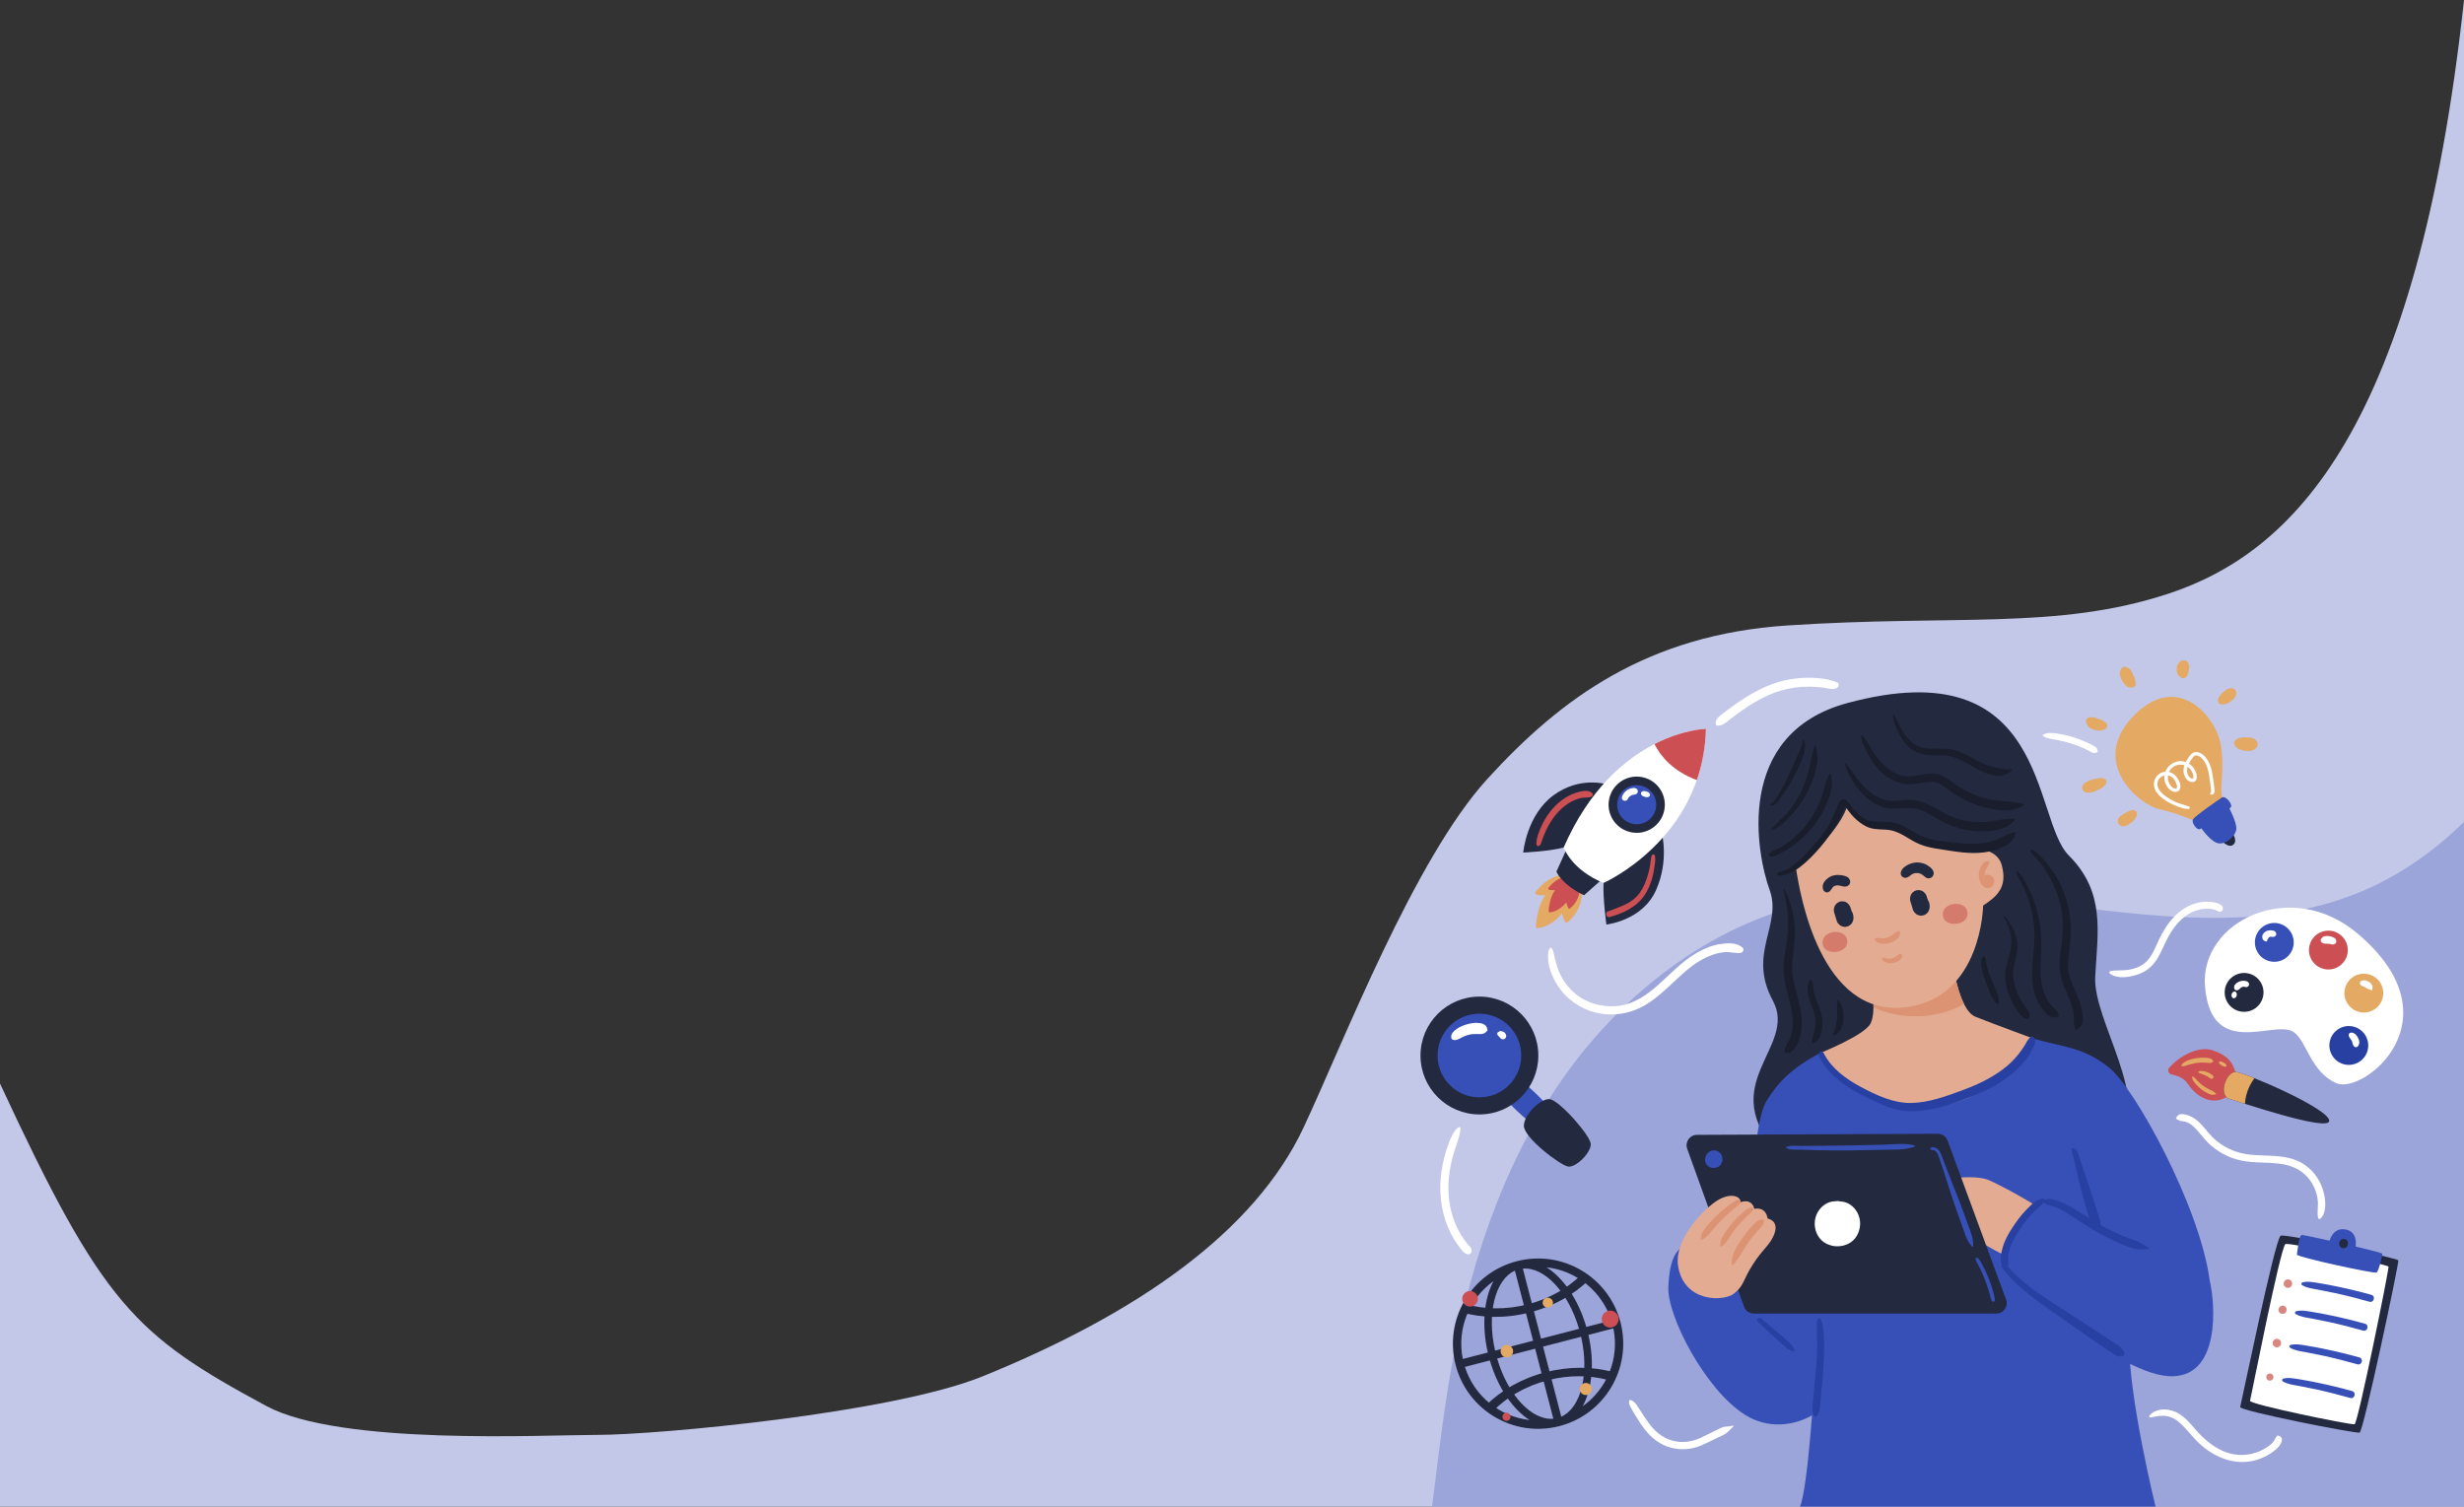 <?xml version="1.0" encoding="UTF-8"?>
<svg id="Layer_2" data-name="Layer 2" xmlns="http://www.w3.org/2000/svg" viewBox="0 0 829.7 507.32">
  <rect x="0" y="0" width="829.7" height="507.32" fill="#333333" stroke="none"/>
  <defs>
    <style>
      .cls-1 {
        fill: #fff;
      }

      .cls-2 {
        fill: #d57b6c;
      }

      .cls-3 {
        fill: #cb4f53;
      }

      .cls-4 {
        fill: #23293f;
      }

      .cls-5 {
        fill: #3750b7;
      }

      .cls-6 {
        fill: #dc9474;
      }

      .cls-7 {
        fill: #d88780;
      }

      .cls-8 {
        fill: #e4a963;
      }

      .cls-9 {
        fill: #c3c8e8;
      }

      .cls-10 {
        fill: #2740a1;
      }

      .cls-11 {
        fill: #9ca5d9;
      }

      .cls-12 {
        fill: #dc9373;
      }

      .cls-13 {
        fill: #e3ac92;
      }

      .cls-14 {
        fill: #191d2c;
      }
    </style>
  </defs>
  <g id="OBJECTS">
    <path class="cls-9" d="M829.7,0c-15.69,144.44-57.46,186.09-99.61,199.93-37.37,12.27-71.64,6.95-128.23,10.68-47.2,3.11-76.25,24.55-100.95,51.59-24.71,27.04-48.44,88.57-61.87,117.28-16.57,35.42-56.15,62.83-108.11,83.95-30.71,12.48-109.87,19.73-129.7,19.73-18.48,0-86.74,3.67-111.62-9.76-44.24-23.88-55.03-34.03-89.61-108.55v142.47H829.7V0Z"/>
    <path class="cls-11" d="M482.21,507.32h347.49v-230.59c-10.02,9.84-21.53,17.99-34.49,23.43-58.09,24.39-125.88-10.55-187.14,4.16-35.61,8.56-65.81,33.72-85.66,64.51-19.84,30.79-30.15,66.86-35.56,103.09-1.73,11.56-3.11,23.47-4.64,35.4Z"/>
    <g>
      <path class="cls-5" d="M507.11,369.51c-.12,1.52,7.39,7.97,8.68,8.8,1.29,.82,6.45-3.52,5.63-5.28-.82-1.76-7.39-7.97-8.56-8.56-1.17-.59-5.98,3.87-5.86,5.51"/>
      <circle class="cls-4" cx="498.16" cy="355.42" r="19.84"/>
      <circle class="cls-5" cx="498.16" cy="355.42" r="14.09"/>
      <path class="cls-4" d="M521.83,370.12c-2.76-.36-8.53,4.87-8.7,8.87-.17,4,12.35,13.48,14.96,13.83,2.61,.35,7.66-4.7,7.57-7.57s-10.53-14.7-13.83-15.14Z"/>
      <path class="cls-1" d="M500.83,346.69c-.09-.11-.08-.48-.13-.63-.04-.12-.1-.24-.17-.36-.21-.34-.59-.65-.95-.84-.62-.33-1.47-.39-2.16-.43-1.17-.06-2.43,.18-3.55,.51-1.09,.32-2.22,.77-3.16,1.41-1.05,.71-2.31,1.75-2,3.19,.06,.29,.33,.53,.61,.61,1.09,.31,2.08-.4,3.02-.85,.23-.11,.45-.22,.68-.33,.04-.02,.08-.04,.1-.05,.09-.03,.17-.07,.26-.1,.47-.18,.96-.32,1.45-.43,.22-.05,.44-.09,.66-.13,.03,0,.06-.01,.08-.01,0,0,.01,0,.02,0,.11,0,.22-.02,.33-.03,.48-.04,.95-.03,1.42-.03,.58,0,1.25,.07,1.81-.05,.27-.06,.58-.16,.81-.29,.15-.09,.31-.21,.43-.33,.08-.08,.19-.33,.31-.36,.23-.05,.25-.32,.13-.47Z"/>
      <path class="cls-1" d="M507.05,348.27c-.04-.09-.09-.17-.15-.25-.08-.11-.16-.23-.26-.32-.11-.11-.21-.17-.34-.23-.16-.07-.33-.15-.5-.19-.17-.04-.35-.07-.53-.08-.23-.01-.47,.09-.64,.25-.14,.05-.25,.12-.34,.24-.09,.12-.16,.27-.15,.42,0,.22,.12,.43,.29,.56h0c.06,.11,.14,.2,.24,.27l-.03-.02c.08,.06,.14,.13,.21,.21,.06,.09,.12,.18,.21,.25,.07,.06,.13,.12,.18,.19-.04-.05-.08-.1-.12-.15,.07,.12,.16,.22,.27,.3,.11,.1,.23,.17,.38,.2,.15,.05,.3,.05,.45,.02,.15,0,.29-.05,.42-.13,.24-.15,.45-.38,.51-.67,.01-.1,.03-.2,.04-.3,0-.2-.05-.39-.15-.56Z"/>
    </g>
    <g>
      <g>
        <path class="cls-4" d="M534.89,430.98c-.27-.05-.53-.14-.78-.28-.61-.36-1.31-.73-1.92-1.19-4.54,4.38-10.62,7.84-17.7,9.68-7.35,1.91-14.62,1.75-20.88-.05-.39,.64-.79,1.27-1.22,1.88-.04,.07-.09,.13-.13,.2-.04,.06-.08,.12-.12,.19-.02,.03-.04,.05-.05,.08,0,0,0,0,0,0-.07,.1-.16,.21-.23,.31,6.98,2.05,15.11,2.25,23.34,.12,7.93-2.05,14.73-5.96,19.78-10.88-.03-.02-.05-.03-.08-.04Z"/>
        <path class="cls-4" d="M521.12,464.78c7.12-1.84,14.15-1.76,20.27-.11,.6-.87,1.16-1.77,1.71-2.67-6.83-1.88-14.72-1.99-22.68,.07-8.13,2.11-15.08,6.16-20.17,11.27,.73,.51,1.67,1.16,2.4,1.9,4.62-4.74,10.99-8.51,18.48-10.45Z"/>
        <path class="cls-4" d="M510.72,424.69c-15.33,3.97-24.53,19.62-20.56,34.95,3.97,15.33,19.62,24.53,34.95,20.56,15.33-3.97,24.53-19.62,20.56-34.95-3.97-15.33-19.62-24.53-34.95-20.56Zm31.85,19.94l-8.41,2.18c-2.67-9.21-7.75-16.51-13.38-20.07,9.91,1.11,18.63,7.93,21.78,17.89Zm-32.45-16.76l6.12,23.59-12.81,3.32c-2.85-12.52,.04-23.96,6.69-26.91Zm6.81,26.26l6.12,23.59c-7.25,.65-15.33-7.94-18.92-20.27l12.81-3.32Zm8.79,22.9l-6.12-23.59,12.81-3.32c2.85,12.52-.04,23.96-6.69,26.91Zm-6.81-26.26l-6.12-23.59c7.25-.65,15.33,7.94,18.92,20.27l-12.81,3.32Zm-15.99-19.39c-3.19,5.85-4.08,14.7-1.94,24.04l-8.41,2.18c-2.09-10.24,2.22-20.43,10.35-26.22Zm-9.65,28.89l8.41-2.18c2.67,9.21,7.75,16.51,13.38,20.07-9.91-1.11-18.63-7.93-21.78-17.89Zm39.66,13.26c3.19-5.85,4.08-14.7,1.94-24.04l8.41-2.18c2.09,10.24-2.22,20.43-10.35,26.22Z"/>
      </g>
      <path class="cls-3" d="M497.55,436.63c-.09-.2-.17-.41-.26-.61-.13-.17-.27-.35-.4-.52-.07-.09-.16-.15-.26-.2-.08-.08-.17-.15-.27-.21-.01,0-.03-.01-.04-.02-.21-.09-.42-.18-.63-.27-.23-.03-.47-.06-.7-.09-.36-.01-.7,.06-1.01,.23-.22,.06-.42,.18-.58,.34-.2,.12-.35,.27-.47,.47-.16,.16-.28,.36-.34,.58-.12,.21-.18,.43-.18,.66-.08,.35-.06,.7,.05,1.05,.09,.21,.18,.42,.27,.63,.14,.18,.27,.35,.41,.53l.53,.41c.21,.09,.42,.18,.63,.27l.7,.09c.36,.01,.7-.06,1.01-.23,.22-.06,.42-.18,.58-.34,.29-.19,.51-.43,.68-.74,0-.01,.01-.02,.02-.03,0,0,0-.01,0-.02,.02-.05,.25-.57,.26-.63,0-.02,.09-.67,.09-.69l-.09-.68Z"/>
      <path class="cls-8" d="M509.44,454.43c-.1-.36-.28-.66-.54-.93-.14-.11-.28-.22-.43-.33-.33-.19-.68-.29-1.06-.29-.29-.01-.56,.05-.81,.18-.26,.08-.49,.23-.68,.43-.2,.19-.35,.42-.43,.68-.13,.25-.19,.52-.18,.81,.02,.19,.05,.37,.07,.56,.1,.36,.28,.66,.54,.93,.14,.11,.28,.22,.43,.33,.33,.19,.68,.29,1.06,.29,.29,.01,.56-.05,.81-.18,.26-.08,.49-.23,.68-.43,.2-.19,.35-.42,.43-.68,.13-.25,.19-.52,.18-.81-.02-.19-.05-.37-.07-.56Z"/>
      <path class="cls-3" d="M508.6,476.7c-.06-.23-.18-.43-.35-.6-.09-.07-.18-.14-.28-.21-.21-.12-.44-.19-.69-.19-.19,0-.36,.03-.53,.12-.17,.06-.32,.15-.44,.28-.13,.12-.23,.27-.28,.44-.09,.16-.12,.34-.12,.53,.02,.12,.03,.24,.05,.36,.06,.23,.18,.43,.35,.6,.09,.07,.18,.14,.28,.21,.21,.12,.44,.19,.69,.19,.19,0,.36-.03,.53-.12,.17-.06,.32-.15,.44-.28,.13-.12,.23-.27,.28-.44,.09-.16,.12-.34,.12-.53-.02-.12-.03-.24-.05-.36Z"/>
      <path class="cls-8" d="M522.89,438.43c0-.15-.04-.29-.11-.42-.07-.21-.18-.38-.34-.53-.11-.09-.22-.17-.34-.26-.14-.08-.29-.14-.45-.18-.03,0-.06-.01-.08-.02-.3-.08-.59-.08-.89,0-.13,.06-.27,.11-.4,.17-.25,.15-.45,.35-.6,.6-.12,.19-.19,.4-.2,.62-.05,.22-.04,.45,.03,.67,.05,.22,.15,.41,.3,.57,.12,.18,.28,.33,.47,.43,.26,.15,.54,.23,.85,.23,.02,0,.05,0,.07,0,.01,0,.02,0,.04,0,.16-.02,.32-.04,.47-.06,.22-.05,.4-.15,.56-.3,.18-.12,.32-.27,.43-.47,.06-.13,.11-.26,.17-.4,.07-.22,.08-.44,.03-.66Z"/>
      <path class="cls-3" d="M544.95,443.41c-.14-.48-.38-.9-.73-1.26-.19-.15-.39-.3-.58-.45-.45-.26-.93-.39-1.44-.39-.39-.02-.76,.07-1.1,.25-.35,.12-.66,.31-.92,.59-.28,.26-.48,.57-.59,.92-.18,.34-.26,.71-.25,1.1,.03,.25,.07,.51,.1,.76,.14,.48,.38,.9,.73,1.26,.19,.15,.39,.3,.58,.45,.45,.26,.93,.39,1.44,.39,.39,.01,.76-.07,1.1-.25,.35-.12,.66-.31,.92-.59,.28-.26,.48-.57,.59-.92,.18-.34,.26-.71,.25-1.1-.03-.25-.07-.51-.1-.76Z"/>
      <path class="cls-8" d="M535.99,467.21s0-.02,0-.03c-.06-.17-.13-.38-.21-.5-.11-.14-.21-.28-.32-.41-.13-.12-.27-.23-.42-.32l-.49-.21c-.27-.09-.54-.1-.81-.04-.18,0-.36,.05-.52,.14-.25,.08-.47,.22-.66,.42-.11,.14-.21,.28-.32,.41-.07,.16-.14,.33-.21,.49-.09,.27-.1,.54-.04,.81,.01,.27,.09,.52,.24,.76,.05,.08,.1,.15,.16,.21,.14,.22,.34,.4,.57,.53,.16,.07,.33,.14,.49,.21,0,0,0,0,0,0,0,0,.02,0,.03,0,.36,.1,.72,.1,1.08,0,.34-.1,.64-.27,.89-.52,.25-.25,.43-.55,.52-.89,.1-.36,.1-.72,0-1.08Z"/>
    </g>
    <g>
      <path class="cls-8" d="M739.51,276.64s-6.13-2.8-12.6-4.23c-6.47-1.43-23.25-15.38-9.01-30.76,14.99-16.2,28.34-.48,29.91,9.22,1.58,9.7-1.13,15.31,1.13,19.22l-9.43,6.56Z"/>
      <path class="cls-4" d="M748.35,283.34s2.11,2.26,3.56,1.18c1.81-1.35-.25-4.08-.25-4.08l-3.3,2.91Z"/>
      <path class="cls-5" d="M740.89,278.41s2.82,4.25,5.49,5.38c2.67,1.13,6.4-2.17,6.65-4.55,.25-2.38-2.79-7.94-2.79-7.94l-9.35,7.11Z"/>
      <path class="cls-5" d="M748.23,268.52c1.13-.73,3.63,2.27,3.01,3.23-.62,.96-9.51,6.99-10.48,7.45-.98,.45-3.01-2.24-2.27-3.37s8.12-6.26,9.74-7.31Z"/>
      <path class="cls-1" d="M745.61,265.13c-.21-1.62-.38-3.26-.7-4.86-.52-2.61-1.59-5.69-4.26-6.81-.71-.3-1.5-.36-2.19,.02-.71,.39-1.19,1.1-1.63,1.75-.3,.44-.57,.89-.81,1.37-.75-.27-1.56-.38-2.39-.27-2.09,.28-3.8,1.68-4.51,3.54-.15,.01-.29,.02-.44,.05-1.44,.28-2.66,1.33-3.15,2.72-.5,1.41-.17,2.89,.64,4.11,.84,1.26,2.08,2.19,3.35,2.99,1.54,.97,3.22,1.71,4.96,2.25,.88,.27,1.66,.44,2.57,.37,.36-.03,.46-.55,.13-.71-1.25-.56-2.61-.81-3.89-1.32-1.29-.52-2.54-1.16-3.69-1.95-1.65-1.13-3.7-3-3.01-5.24,.35-1.14,1.23-1.81,2.21-2.02-.04,.38-.05,.76,0,1.16,.15,1.37,.78,2.71,1.83,3.62,1.02,.9,2.95,1.27,3.47-.37,.43-1.36-.52-3.15-1.39-4.16-.62-.72-1.45-1.22-2.35-1.42,.29-.64,.74-1.21,1.35-1.65,1.16-.82,2.59-1.03,3.85-.62-.24,.71-.36,1.45-.29,2.22,.13,1.34,.87,2.81,2.2,3.3,.6,.22,1.35,.23,1.82-.25,.51-.52,.49-1.31,.38-1.98-.27-1.61-1.26-3.02-2.6-3.86,.28-.56,.62-1.09,.99-1.6,.33-.45,.72-1.05,1.32-1.13,1.12-.14,2.27,1.1,2.84,1.93,.67,.97,1.06,2.11,1.35,3.24,.31,1.23,.46,2.49,.62,3.74,.1,.82,.21,1.63,.31,2.45,.03,.27,.09,.53,.05,.8-.03,.2-.03,.44-.17,.44-.23,0-.24,.28-.13,.41,.32,.35,.86,.21,1.15-.12,.5-.57,.28-1.47,.2-2.14Zm-12.77-1.23c.15,.4,.43,1.23,0,1.56-.4,.3-1.02-.08-1.33-.34-.42-.34-.77-.78-1.02-1.25-.46-.87-.6-1.84-.46-2.76,.76,.13,1.49,.54,2,1.25,.34,.47,.61,1,.82,1.54Zm5.73-2.08c-.06,.56-.62,.37-.96,.15-.45-.29-.76-.75-.95-1.24-.32-.83-.28-1.7-.04-2.52,.32,.21,.62,.46,.88,.77,.62,.73,1.18,1.85,1.07,2.84Z"/>
      <g>
        <path class="cls-8" d="M718.82,272.87s.03,.02,.04,.03c0,0,0,0,0,0-.01,0-.03-.02-.04-.03Z"/>
        <path class="cls-8" d="M719.33,273.31c-.1-.15-.23-.25-.38-.34-.15-.1-.29-.18-.5-.21-.26-.05-.53-.02-.77,.07-.1,.04-.21,.08-.31,.12-.11,.04-.21,.07-.32,.11-.16,.06-.3,.14-.45,.22-.32,.16-.66,.3-.96,.48-.25,.15-.49,.32-.74,.47-.25,.15-.5,.3-.74,.47-.34,.24-.66,.52-.83,.91-.14,.32-.23,.73-.2,1.09,.11,1.22,1.55,1.81,2.59,1.43,.41-.15,.8-.35,1.17-.58,.62-.39,1.18-.82,1.66-1.38,.29-.34,.54-.7,.75-1.11,.11-.22,.23-.46,.27-.71,.05-.36-.02-.72-.23-1.02Z"/>
        <path class="cls-8" d="M718.86,272.9s.06,.04,.09,.06c.05,.03,.1,.06,.15,.09-.08-.05-.16-.1-.24-.15Z"/>
      </g>
      <path class="cls-8" d="M708.68,262.27c-.36-.22-.8-.25-1.21-.26-.42-.01-.76,0-1.18,.09-.55,.13-1.12,.23-1.67,.38-.66,.18-1.33,.44-1.93,.76-.55,.29-1.15,.77-1.42,1.37-.18,.29-.23,.65-.1,.98,.09,.46,.44,.9,.86,1.09,.82,.37,1.65,.31,2.5,.07,.59-.17,1.21-.42,1.75-.7,.52-.27,1.08-.52,1.58-.83,.22-.13,.41-.34,.61-.51,.29-.26,.61-.58,.75-.96,.21-.61,.04-1.15-.52-1.49Z"/>
      <g>
        <path class="cls-8" d="M704.83,241.54c-.15-.01-.3-.01-.45-.02,.15,0,.3,.01,.45,.02Z"/>
        <path class="cls-8" d="M709.58,244.26c-.12-.62-.4-.96-.94-1.26-.21-.11-.41-.26-.63-.36,.36,.24,.3,.2-.18-.11-.07-.02-.13-.04-.2-.07-.1-.03-.2-.07-.3-.11-.4-.15-.8-.3-1.21-.43,.17,.05,.34,.11,.51,.16-.24-.08-.48-.16-.72-.26-.24-.1-.44-.19-.71-.25-.12-.03-.24-.04-.36-.05-.28-.01-.53-.02-.78,.03-.07,0-.15,0-.22,0-.15,.01-.31,.04-.45,.09-.02,0-.03,.01-.04,.02-.68,.08-1.13,.86-.88,1.49-.02-.05-.03-.13-.02-.02,.02,.16,.07,.33,.13,.48,.04,.1,.1,.18,.15,.27,.24,.79,.99,1.3,1.72,1.59,.55,.22,1.12,.42,1.71,.49,.33,.04,.72,.1,1.04,.07,.29-.03,.65-.14,.93-.22,.28-.08,.55-.17,.79-.32,.36-.22,.75-.78,.66-1.25Z"/>
        <path class="cls-8" d="M704.83,241.54s0,0,0,0c.02,0,.03,0,.05,0-.02,0-.04,0-.05,0Z"/>
      </g>
      <path class="cls-8" d="M719.1,229.93s-.02-.05-.02-.04c0-.01,0-.02,0-.04-.01-.1-.02-.19-.02-.29,0,0,0,.02,0,.03,0-.13-.01-.25-.05-.4-.04-.16-.08-.3-.12-.45-.05-.16-.09-.32-.13-.47-.1-.34-.3-.67-.45-.99-.46-1.03-.97-2.27-2.17-2.55-.03-.01-.06-.03-.1-.04-.17-.1-.35-.13-.54-.14-.18-.02-.23-.02-.14,0,.04,.01,.04,.01,.01,0-.03,0-.06-.02-.09-.03-.17-.05-.35,.05-.46,.16-.02,.02-.04,.04-.06,.06-.15,.09-.28,.2-.39,.37-.03,.05-.05,.09-.07,.14-.03,.04-.06,.08-.08,.13-1.06,1.37,.02,3.2,.75,4.48,.19,.33,.47,.59,.74,.86,.08,.08,.16,.16,.24,.24,.3,.27,.63,.39,1.01,.49,.27,.07,.58,.1,.86,.08,.45-.04,.77-.21,1.09-.52,.28-.27,.31-.74,.19-1.09Z"/>
      <path class="cls-8" d="M736.95,226.15c.01-.1,.02-.2,.03-.3,.02-.18,.05-.35,.09-.52,.07-.32,.11-.66,.08-1-.03-.4-.15-.74-.33-1.05-.1-.22-.23-.41-.44-.59,0,0,0,0-.01,0-.03-.17-.21-.33-.39-.29-.04,0-.07,.02-.11,.03-.43-.11-.87-.12-1.28,.07-.81,.31-1.43,1.11-1.55,1.97-.07,.49-.1,1-.06,1.5,.05,.57,.36,1.2,.73,1.62,.34,.4,.62,.62,1.16,.75,.42,.1,.81-.02,1.12-.29-.05,.05-.09,.09-.02,.03,.02-.01,.03-.03,.04-.05,.03-.03,.06-.04,.09-.07,.06-.06,0,0-.06,.05,.21-.2,.4-.4,.51-.67,.13-.31,.23-.63,.33-.94l-.16,.49c.08-.23,.2-.48,.23-.7Z"/>
      <path class="cls-8" d="M752.73,232.43c-.56-.81-1.66-.85-2.5-.48-.3,.13-.57,.27-.82,.47-.15,.12-.3,.23-.45,.35-.26,.21-.49,.45-.73,.68-.13,.13-.28,.25-.4,.39-.12,.14-.22,.3-.33,.45-.05,.06-.1,.13-.14,.19-.17,.23-.26,.4-.35,.63,.02-.05,.03-.09,.05-.14-.07,.22-.2,.47-.21,.68-.01,.31,0,.56,.14,.85,.12,.23,.34,.51,.6,.59,.33,.11,.46,.13,.81,.14,.08,0,.17,0,.25,0-.14,0-.28-.01-.43-.02,.38,.02,.62,.02,.99-.1,.07-.02,.15-.05,.22-.07,.17-.06,.35-.11,.52-.18,.29-.11,.58-.31,.85-.47,.16-.1,.33-.19,.48-.3,.14-.11,.27-.23,.4-.34,.24-.21,.51-.4,.69-.66,.18-.26,.36-.53,.48-.82,.25-.59,.24-1.3-.13-1.84Z"/>
      <path class="cls-8" d="M759.63,249.25c-.24-.23-.53-.45-.83-.6-.35-.17-.77-.24-1.15-.31-.41-.07-.82-.05-1.23-.05-.25,0-.49-.02-.74-.01-.58,.03-1.28,.05-1.82,.28-.18,.08-.36,.17-.54,.25-.55,.26-1.18,.84-1.04,1.54,.1,.52,.3,.82,.68,1.19,.26,.24,.5,.48,.82,.64,.35,.17,.73,.26,1.1,.37,.24,.07,.48,.15,.72,.2,.61,.11,1.37,.19,1.97,.1,.45-.07,.88-.14,1.28-.35,.38-.2,.67-.45,.97-.77,.68-.73,.46-1.84-.2-2.48Z"/>
    </g>
    <g>
      <path class="cls-8" d="M531.73,299.02c-.64-1.34-1.41-2.63-2.71-3.41-.71-.42-1.54-.65-2.35-.73,0,0-.02,0-.03,0-1.48-.37-3.28,.38-4.55,1.06-1.49,.8-2.78,1.92-3.94,3.14-.3,.31-.6,.63-.88,.97-.18,.22-.37,.44-.29,.74,.18,.63,1.41,.65,1.91,.68,.51,.03,1.02,.01,1.53-.04-.05,.07-.1,.13-.15,.19-.66,.91-1.18,1.92-1.58,2.97-.46,1.19-.77,2.43-1.02,3.69-.25,1.26-.58,2.6-.43,3.88,.02,.22,.21,.41,.44,.38,2.44-.25,4.66-1.43,6.47-3.06,.65-.59,1.24-1.23,1.81-1.9,.25,1.02,.64,2.02,1.07,2.92,.1,.21,.36,.35,.58,.19,2.3-1.7,3.99-4.25,4.69-7.03,.19-.75,.35-1.56,.27-2.34-.08-.82-.48-1.58-.83-2.31Z"/>
      <path class="cls-3" d="M531.3,298.09c-.43-.9-.95-1.78-1.83-2.3-.48-.28-1.04-.44-1.59-.49,0,0-.01,0-.02,0-1-.25-2.22,.26-3.07,.72-1,.54-1.88,1.3-2.66,2.12-.2,.21-.41,.43-.6,.65-.12,.15-.25,.3-.19,.5,.12,.42,.95,.44,1.29,.46,.35,.02,.69,0,1.03-.03-.03,.04-.07,.09-.1,.13-.45,.62-.8,1.3-1.07,2-.31,.81-.52,1.64-.69,2.49-.17,.85-.39,1.75-.29,2.62,.02,.15,.15,.27,.3,.26,1.65-.17,3.15-.97,4.37-2.06,.44-.4,.84-.83,1.22-1.28,.17,.69,.43,1.37,.72,1.97,.07,.15,.25,.23,.39,.13,1.56-1.15,2.7-2.87,3.17-4.74,.13-.51,.24-1.05,.18-1.58-.06-.56-.32-1.07-.56-1.56Z"/>
      <path class="cls-4" d="M527.69,285.54l-3.6,7.95s1.55,4.19,9.3,7.98l6.42-5.71-12.12-10.22Z"/>
      <path class="cls-4" d="M541.3,264.17s-9.09-3.03-18.17,3.6c-9.09,6.63-10.22,19.31-10.22,19.31,0,0,8.71-.38,13.63-1.7,4.92-1.33,8.52-2.46,8.52-3.22s6.25-7.19,5.49-8.71,.76-9.28,.76-9.28Z"/>
      <path class="cls-4" d="M559.47,280.07s2.73,9.4-1.84,19.68-16.72,11.56-16.72,11.56c0,0-1.21-8.92-.95-14.01,.26-5.09-1.1-3.56-.36-3.71s7.17-10.09,8.81-9.67c1.64,.42,11.05-3.85,11.05-3.85Z"/>
      <path class="cls-1" d="M574.43,245.43s-30.67,.57-47.9,39.94c0,0,2.65,7.57,13.44,11.93,0,0,33.51-14.77,34.45-51.87Z"/>
      <circle class="cls-4" cx="551.14" cy="270.99" r="9.47" transform="translate(160.78 745.12) rotate(-76.72)"/>
      <circle class="cls-5" cx="551.14" cy="270.99" r="6.58" transform="translate(160.78 745.12) rotate(-76.72)"/>
      <path class="cls-3" d="M571.37,262.67c1.76-5.11,2.89-10.84,3.06-17.24,0,0-7.58,.14-17.32,5.12,2.04,4.08,6.18,9.12,14.27,12.12Z"/>
      <path class="cls-1" d="M551.37,265.91c-.14-.26-.38-.39-.64-.49-.26-.11-.53-.11-.8-.08-.27,.03-.54,.07-.81,.15-.43,.13-.86,.32-1.23,.57-.83,.56-1.43,1.35-1.73,2.3-.16,.49,.14,1.03,.6,1.22,.43,.18,1.09,.05,1.29-.42,.09-.2,.2-.39,.32-.57,.02-.03,.04-.05,.06-.07,.07-.08,.15-.16,.24-.24,.07-.07,.15-.13,.23-.19,.03-.02,.06-.05,.1-.07,.15-.1,.32-.18,.48-.26,.19-.07,.39-.12,.59-.16,.22-.02,.44-.04,.65-.11,.44-.14,.81-.55,.79-1.04,0-.19-.06-.37-.15-.54Z"/>
      <path class="cls-1" d="M555.4,267.11c-.04-.05-.09-.1-.13-.16-.14-.16-.33-.24-.52-.31-.15-.05-.3-.1-.45-.15-.07-.02-.13-.05-.2-.07-.15-.04-.31-.05-.46-.05-.13,0-.26,0-.39,.03-.12,.03-.23,.1-.34,.14-.15,.06-.3,.28-.34,.44-.04,.18-.04,.4,.07,.56,.07,.1,.13,.2,.21,.29,.1,.1,.21,.16,.33,.23,.2,.11,.4,.19,.62,.24,.15,.04,.31,.07,.46,.11,.2,.05,.4,.07,.6,0,.07-.02,.14-.04,.21-.07,.25-.08,.45-.26,.52-.52,.07-.27-.01-.52-.19-.73Z"/>
      <path class="cls-3" d="M534.96,266.4c-1.03-.23-2.25,0-3.25,.24-3.47,.83-6.57,3.01-8.9,5.67-1.33,1.51-2.46,3.19-3.35,5-1.02,2.09-2.09,4.55-2.13,6.91,0,.25,.14,.48,.34,.6-.22-.13,.16,.12,.2,.11,.92-.12,1.05-1.03,1.32-1.8,.39-1.1,.81-2.19,1.29-3.25,.76-1.68,1.7-3.3,2.8-4.78,2.09-2.81,4.98-5.2,8.38-6.21,1.08-.32,2.05-.31,3.15-.38,.49-.03,1.45-.18,1.54-.81,.1-.72-.86-1.18-1.4-1.3Z"/>
      <path class="cls-3" d="M557.28,288.15c-.12-.59-.97-.52-1.13,0-.35,1.13-.34,2.38-.56,3.55-.21,1.11-.5,2.21-.83,3.3-.6,2.04-1.44,4.02-2.7,5.75-2.59,3.55-6.61,4.56-10.47,6.1-1.16,.14-.92,2.27,.45,1.92,4.29-1.12,8.71-3.2,11.39-6.84,1.35-1.83,2.25-3.98,2.89-6.16,.37-1.26,.6-2.55,.78-3.85,.17-1.22,.41-2.55,.17-3.77Z"/>
    </g>
    <g>
      <path class="cls-4" d="M767.93,416.11c-1.91,1.37-13.22,56.37-13.59,57.66-.37,1.29,38.93,9,40.21,8.63,1.29-.37,13.36-57.4,13.04-58.03-.32-.63-38.38-9.18-39.66-8.26Z"/>
      <path class="cls-1" d="M769.55,418.93c-1.68,1.25-11.58,51.58-11.9,52.75-.32,1.18,34.09,8.23,35.21,7.9,1.13-.34,11.7-52.52,11.42-53.09-.28-.57-33.61-8.4-34.73-7.56Z"/>
      <path class="cls-5" d="M802.17,422.17c-.04-.25-4.04-1.27-8.95-2.42,.25-1.83,.08-5.11-3.36-5.75-3.51-.65-4.9,2.1-5.41,3.76-4.82-1.06-8.85-1.9-9.27-1.93-1.16-.1-1.56,5.78-1.74,6.61-.18,.83,26.07,6.52,26.81,6.06,.73-.46,2.02-5.69,1.93-6.34Z"/>
      <path class="cls-5" d="M798.52,436.01c-3.88-1.09-7.8-2.04-11.74-2.85-1.94-.4-3.88-.79-5.84-1.09-1.79-.28-3.87-.75-5.65-.25-.35,.11-.53,.65-.12,.91,1.55,.99,3.62,1.19,5.39,1.53,1.94,.38,3.88,.75,5.82,1.17,3.87,.84,7.7,1.82,11.51,2.9,1.49,.42,2.13-1.9,.64-2.32Z"/>
      <path class="cls-5" d="M796.36,445.73c-3.88-1.09-7.8-2.04-11.74-2.85-1.94-.4-3.88-.79-5.84-1.09-1.79-.28-3.87-.75-5.65-.25-.35,.11-.53,.65-.12,.91,1.55,.99,3.62,1.19,5.39,1.53,1.94,.38,3.88,.75,5.82,1.17,3.87,.84,7.7,1.82,11.51,2.9,1.49,.42,2.13-1.9,.64-2.32Z"/>
      <path class="cls-5" d="M794.47,457.08c-3.88-1.09-7.8-2.04-11.74-2.85-1.94-.4-3.88-.79-5.84-1.09-1.79-.28-3.87-.75-5.65-.25-.35,.11-.53,.65-.12,.91,1.55,.99,3.62,1.19,5.39,1.53,1.94,.38,3.88,.75,5.82,1.17,3.87,.84,7.7,1.82,11.51,2.9,1.49,.42,2.13-1.9,.64-2.32Z"/>
      <path class="cls-5" d="M792.04,468.42c-3.88-1.09-7.8-2.04-11.74-2.85-1.94-.4-3.88-.79-5.84-1.09-1.79-.28-3.87-.75-5.65-.25-.35,.11-.53,.65-.12,.91,1.55,.99,3.62,1.19,5.39,1.53,1.94,.38,3.88,.75,5.82,1.17,3.87,.84,7.7,1.82,11.51,2.9,1.49,.42,2.13-1.9,.64-2.32Z"/>
      <path class="cls-7" d="M771.8,431.86c-.07-.24-.19-.46-.37-.64-.1-.08-.19-.15-.29-.23-.22-.13-.47-.2-.73-.2-.2,0-.38,.03-.55,.12-.18,.06-.33,.16-.46,.3-.14,.13-.24,.28-.3,.46-.09,.17-.13,.36-.12,.55,.02,.13,.03,.26,.05,.38,.07,.24,.19,.46,.37,.64,.1,.08,.19,.15,.29,.22,.22,.13,.47,.2,.73,.2,.2,0,.38-.03,.55-.12,.18-.06,.33-.16,.46-.3,.14-.13,.24-.28,.3-.46,.09-.17,.13-.36,.12-.55l-.05-.38Z"/>
      <path class="cls-7" d="M769.79,440.28c-.08-.15-.2-.28-.34-.37-.13-.12-.28-.2-.45-.24-.23-.06-.47-.06-.7,0-.24,.06-.45,.21-.63,.38-.1,.09-.17,.22-.25,.32-.12,.21-.18,.44-.19,.69,0,.25,.06,.47,.19,.69,.07,.09,.14,.18,.21,.28,.17,.17,.37,.29,.6,.35,.18,.06,.36,.06,.54,.02,.18,0,.35-.06,.51-.16,.2-.12,.37-.28,.49-.49,.07-.12,.11-.24,.14-.37,0,0,0-.02,0-.03,0,0,0-.01,0-.02,0,0,0,0,0-.01,0-.02,.05-.34,.05-.36,0-.24-.06-.46-.18-.67Z"/>
      <path class="cls-7" d="M768.08,451.87c-.07-.24-.19-.45-.37-.63-.1-.08-.19-.15-.29-.22-.22-.13-.47-.2-.73-.2-.2,0-.38,.03-.55,.12-.18,.06-.33,.16-.46,.3-.14,.13-.24,.28-.3,.46-.09,.17-.13,.36-.12,.55,.02,.13,.03,.25,.05,.38,.07,.24,.19,.45,.37,.63,.1,.08,.19,.15,.29,.22,.22,.13,.47,.2,.73,.2,.2,0,.38-.03,.55-.12,.18-.06,.33-.16,.46-.3,.14-.13,.24-.28,.3-.46,.09-.17,.13-.36,.12-.55-.02-.13-.03-.25-.05-.38Z"/>
      <path class="cls-7" d="M765.49,463.37c-.06-.2-.16-.38-.31-.53-.08-.06-.16-.13-.24-.19-.19-.11-.39-.16-.61-.16-.17,0-.32,.03-.47,.1-.15,.05-.28,.13-.39,.25-.12,.11-.2,.24-.25,.39-.08,.14-.11,.3-.1,.47,.01,.11,.03,.21,.04,.32,.06,.2,.16,.38,.31,.53,.08,.06,.16,.13,.24,.19,.19,.11,.39,.16,.61,.16,.17,0,.32-.03,.47-.1,.15-.05,.28-.13,.39-.25,.12-.11,.2-.24,.25-.39,.08-.14,.11-.3,.1-.47-.01-.11-.03-.21-.04-.32Z"/>
      <path class="cls-4" d="M790.6,418.27c-.07-.25-.2-.47-.39-.66-.1-.08-.2-.16-.3-.23-.23-.14-.49-.2-.76-.2-.21,0-.4,.04-.58,.13-.19,.06-.35,.16-.48,.31-.19,.19-.31,.41-.39,.66-.07,.27-.07,.53,0,.8,0,.03,.01,.06,.02,.1,0,.02,0,.03,0,.05,0,0,0,0,0,.01,0,0,0,0,0,0,.05,.12,.1,.23,.15,.35,.08,.1,.15,.2,.23,.3,.09,.1,.19,.17,.3,.23,.06,.03,.12,.05,.18,.07,.17,.09,.36,.13,.56,.13,.13-.02,.26-.03,.39-.05,.12-.05,.23-.1,.35-.15,.06-.03,.11-.07,.15-.12,.11-.07,.2-.15,.26-.26,.09-.09,.15-.2,.19-.32,.04-.06,.06-.12,.07-.18,0,0,0,0,0,0,0-.02,0-.03,0-.05,0-.03,.01-.07,.02-.1,.07-.27,.07-.53,0-.8Z"/>
    </g>
    <g>
      <path class="cls-3" d="M753.08,361.79c-1.14-2.61-1.35-5.86-7.98-8.1-5.28-1.78-11.93,2.63-14.66,5.81-.7,.82-.26,2.1,.8,2.3,1.73,.32,4.11,1.1,5.34,3,2.05,3.19,7.58,8.57,14.05,4.05,6.47-4.52,2.46-7.05,2.46-7.05Z"/>
      <path class="cls-4" d="M752.72,360.96c2.78-.02,31,12.05,31.6,16.33,.6,4.29-31.5-6.73-33.36-7.19-4.22-1.05-1.42-9.12,1.76-9.14Z"/>
      <path class="cls-8" d="M759.15,363.06c-3.24-1.29-5.7-2.11-6.43-2.1-3.18,.02-5.99,8.09-1.76,9.14,.41,.1,2.29,.72,4.97,1.57,.27-4.03,1.97-6.97,3.22-8.61Z"/>
      <path class="cls-8" d="M745.28,357.3c-.43-1.02-1.61-1.07-2.59-1.14-1.05-.07-2.1-.02-3.14,.15-1.02,.17-2.07,.42-3.02,.83-.46,.2-.89,.45-1.3,.73-.41,.28-.54,.6-.74,.96-.03,.06,0,.15,.07,.15,.34,0,.62,.09,1.04-.02,.46-.12,.92-.28,1.37-.42,.92-.27,1.83-.52,2.79-.64,.92-.12,1.86-.15,2.79-.09,.47,.03,.93,.11,1.39,.13,.52,.02,.89-.11,1.28-.42,.07-.05,.08-.15,.05-.22Z"/>
      <path class="cls-8" d="M749.66,358.53c-.1-.24-.34-.4-.55-.54-.16-.1-.33-.19-.5-.27-.08-.04-.17-.09-.25-.13-.12-.06-.23-.1-.36-.13-.11-.03-.24-.08-.36-.09-.11,0-.24,.05-.33,.13-.01,0-.02,0-.03,0-.1-.01-.15,.11-.09,.19,0,0,0,.01,.01,.02-.02,.14,0,.29,.08,.39,.06,.07,.14,.14,.21,.2,.08,.08,.17,.17,.26,.24,.08,.06,.17,.11,.26,.16,.16,.1,.32,.2,.49,.28,.15,.08,.3,.16,.47,.19,.12,.02,.23,.04,.35,.03,.31-.04,.45-.39,.34-.66Z"/>
      <path class="cls-8" d="M745.31,362.85c.07-.19,.04-.49-.12-.63-.69-.62-1.52-1.09-2.41-1.37-.43-.14-.86-.23-1.31-.24-.35,0-.92-.03-1.14,.3-.05,.01-.11,.03-.16,.04-.04,0-.05,.07,0,.08,.11,.03,.13,.05,.2,.13,.07,.07,.15,.14,.24,.18,.18,.08,.37,.15,.56,.21,.38,.13,.77,.28,1.15,.43,.39,.16,.66,.29,.99,.48,.36,.21,.7,.46,1.04,.71,.17,.13,.45,.15,.64,.05,.16-.09,.27-.2,.34-.37Z"/>
      <path class="cls-8" d="M746.11,368.16c-.35-.21-.59-.54-.93-.76-.36-.23-.77-.36-1.15-.53-.75-.34-1.46-.77-2.13-1.24-.68-.48-1.3-1.02-1.88-1.62-.52-.54-1.03-1.37-1.79-1.55-.02,0-.04,0-.04,.02-.21,.8,.45,1.62,.92,2.22,.56,.72,1.23,1.36,1.93,1.94,.68,.56,1.44,1.03,2.22,1.43,.43,.22,.85,.43,1.33,.53,.5,.11,.91-.05,1.4-.07,.19,0,.33-.27,.13-.38Z"/>
    </g>
    <g>
      <path class="cls-1" d="M793.99,314.45c-22.65-19.24-53.33-4.14-51.5,17.71,2.07,24.8,23.22,11.18,29.7,15.26,4.55,2.87,5.72,13.55,14.63,17.35,8.92,3.8,41.19-21.42,7.17-50.32Z"/>
      <path class="cls-4" d="M759.91,339.13c-2.74,2.35-6.87,2.03-9.22-.71-2.35-2.74-2.03-6.87,.71-9.22,2.74-2.35,6.87-2.03,9.22,.71s2.03,6.87-.71,9.22Z"/>
      <path class="cls-5" d="M770.08,322.29c-2.74,2.35-6.87,2.03-9.22-.71s-2.03-6.87,.71-9.22c2.74-2.35,6.87-2.03,9.22,.71,2.35,2.74,2.03,6.87-.71,9.22Z"/>
      <path class="cls-3" d="M788.29,324.88c-2.74,2.35-6.87,2.03-9.22-.71-2.35-2.74-2.03-6.87,.71-9.22s6.87-2.03,9.22,.71c2.35,2.74,2.03,6.87-.71,9.22Z"/>
      <path class="cls-8" d="M800.23,339.37c-2.74,2.35-6.87,2.03-9.22-.71-2.35-2.74-2.03-6.87,.71-9.22s6.87-2.03,9.22,.71c2.35,2.74,2.03,6.87-.71,9.22Z"/>
      <path class="cls-10" d="M795.17,357c-2.74,2.35-6.87,2.03-9.22-.71-2.35-2.74-2.03-6.87,.71-9.22,2.74-2.35,6.87-2.03,9.22,.71,2.35,2.74,2.03,6.87-.71,9.22Z"/>
      <g>
        <path class="cls-1" d="M757.31,331.41s0-.01,0-.02c-.01-.39-.23-.72-.64-.9-.82-.37-1.76-.3-2.59,0-.38,.14-.75,.36-1.06,.62-.18,.15-.36,.34-.5,.52-.19,.25-.24,.59-.23,.9,.01,.36,.14,.68,.49,.85,.34,.17,.66,.09,.96-.11-.3,.2,0,.01,.09-.03,.19-.1,.31-.24,.44-.39,.11-.12,.24-.22,.38-.32,.12-.07,.23-.13,.36-.18-.08,.03-.03,0,.02-.01,.04-.01,.08-.03,.12-.04-.04,.02-.06,.02-.08,.03,.09-.02,.19-.04,.28-.06,.03,0,.07,0,.1-.01,.08,0,.16,0,.23,0,.04,0,.09,0,.13,.02,.03,0,.03,0,.04,0,.08,.03,.16,.06,.18,.07,.33,.13,.69,.02,.95-.2,.25-.16,.36-.46,.33-.74Z"/>
        <path class="cls-1" d="M755.03,332.33s0,0,0,0c0,0,0,0-.02,0,.01,0,.04-.01,.06-.02,0,0,0,0,0,0-.01,0-.02,0-.04,.01Z"/>
      </g>
      <path class="cls-1" d="M753.16,335.3c.09-.26,.07-.53-.01-.78-.04-.11-.09-.21-.14-.32-.18-.37-.67-.48-.98-.21-.06,.05-.13,.1-.19,.16-.09,.08-.15,.17-.22,.26-.06,.08-.1,.15-.14,.26-.02,.07-.05,.19-.05,.28-.02,.23-.05,.47,.08,.67,.05,.07,.09,.14,.14,.21,.05,.1,.12,.18,.21,.24,.07,.05,.14,.08,.21,.08,.07,.02,.15,.02,.23,0,.11-.02,.2-.06,.28-.14,.07-.04,.14-.09,.21-.13,.21-.14,.29-.37,.37-.6Z"/>
      <path class="cls-1" d="M766.29,315c.15-.09,.23-.28,.16-.44,0-.18-.01-.36-.08-.53-.08-.19-.23-.32-.39-.43-.15-.11-.32-.19-.51-.23-.28-.06-.56-.12-.85-.12-.57,0-1.16,.08-1.65,.38-.32,.19-.55,.4-.79,.7-.21,.26-.4,.61-.41,.95,0,.32,.03,.64,.15,.94,.05,.13,.15,.26,.25,.36,.12,.13,.25,.2,.39,.25,.19,.12,.41,.2,.63,.19,.17,0,.26-.14,.21-.3,0-.03-.01-.05-.02-.08,0,0,0-.05,0-.06,0,0,0-.01,0-.02,.03-.03,.06-.06,.09-.1,.02-.03,.05-.06,.07-.09,.05-.08,.09-.16,.13-.25-.08,.15-.1,.19-.06,.13,.05-.07,.09-.15,.15-.21,.06-.08,.11-.16,.16-.25,.04-.07,.08-.13,.13-.19,.02-.01,.03-.03,.05-.04,.05-.03,.11-.05,.17-.08,.09-.02,.18-.05,.27-.06,.08,0,.15,0,.23,0,.14,.01,.28,.05,.42,.06,.14,.01,.31,0,.45-.03,.29-.04,.5-.22,.68-.44Z"/>
      <g>
        <path class="cls-1" d="M786.6,317.43c.16-.31,.15-.62,.02-.94-.06-.15-.13-.28-.24-.41-.2-.23-.39-.3-.65-.43-.13-.06-.26-.12-.4-.17-.37-.14-.79-.26-1.18-.3-.4-.03-.81,0-1.2,.04-.35,.05-.65,.17-.92,.4-.16,.14-.31,.3-.43,.48-.16,.26-.2,.54-.11,.82,.09,.27,.26,.43,.49,.56,.16,.08,.32,.15,.49,.21,.25,.09,.48,.09,.72,.07,.26,0,.51,0,.77,.03,.23,.02,.46,.04,.69,.08,.08,.02,.17,.04,.25,.07,.32,.1,.6,.15,.93,.06,.34-.09,.6-.26,.77-.58Z"/>
        <path class="cls-1" d="M782.06,317.54s-.06-.03-.08-.05c-.02-.01-.05-.02-.07-.03,.05,.03,.1,.05,.15,.08Z"/>
        <path class="cls-1" d="M782.14,317.58l-.08-.04s.01,0,.02,0c.02,.01,.04,.02,.06,.03Z"/>
      </g>
      <path class="cls-1" d="M798.84,333.2c.03-.21,.03-.41,.02-.62,.07-.25,.04-.5-.08-.77-.06-.12-.12-.24-.19-.35-.14-.22-.25-.36-.45-.52-.05-.04-.11-.09-.17-.13-.11-.08-.22-.15-.33-.22-.67-.39-1.45-.62-2.22-.43-.39,.1-.75,.42-.76,.84-.01,.44,.23,.78,.62,.95,.04,.02,.08,.04,.12,.05,.03,.01,.03,.01,.02,0,.1,.05,.21,.11,.32,.15,.16,.05,.31,.12,.46,.19-.09-.04-.17-.09-.26-.13,.12,.06,.25,.12,.37,.18,.31,.16,.57,.39,.89,.53,.06,.03,.12,.05,.18,.08,0,0,0,0,.01,0,.21,.12,.4,.18,.6,.18,.02,0,.03,.01,.05,.02,0,0,.07,.03,.1,.04,.02,.01,.1,.05,.11,.06,.05,.03,.1,.06,.16,.1,.19,.12,.41,0,.44-.21Z"/>
      <g>
        <path class="cls-1" d="M794.06,352.21c.07-.1,.12-.22,.18-.33,.17-.35,.26-.76,.21-1.15-.07-.49-.26-.99-.5-1.42-.29-.5-.63-.99-1.14-1.29-.3-.17-.59-.33-.94-.31-.28,.01-.52,.03-.74,.22-.15,.12-.27,.28-.28,.49-.02,.46,.19,.82,.46,1.17,.03,.04,.14,.2,.08,.11,.02,.04,.05,.07,.04,.06,.05,.07,.08,.13,.14,.19,.06,.07,.11,.15,.17,.23,.08,.14,.16,.28,.23,.44,.02,.04,.03,.08,.04,.11,.02,.08,.04,.16,.06,.24,.06,.28,.13,.55,.25,.81,.04,.08,.08,.15,.12,.22,.11,.23,.25,.39,.45,.5,.15,.14,.38,.19,.57,.1,.01,0,.02,0,.03,0,.23-.05,.45-.19,.58-.38Z"/>
        <path class="cls-1" d="M793.46,352.6c.07-.01,.04-.01,.01,0,0,0,0,0-.01,0Z"/>
      </g>
    </g>
    <g>
      <path class="cls-4" d="M622.08,236.73c-38.43,10.37-30.52,51.04-26.2,62.92,4.32,11.88-7.56,21.33,1.08,37.27,8.64,15.93-20.52,28.09,2.7,52.39,23.22,24.3,102.89,13.5,113.96-2.97,11.07-16.47-8.91-42.4-8.1-57.52,.81-15.12,3.51-28.36-8.91-40.78-12.42-12.42-6.48-69.67-74.53-51.31Z"/>
      <path class="cls-5" d="M612.83,354.61c-9.52,5.06-14.11,9.79-18.03,16.16-6.38,10.38-5.26,66.68-4.86,67.08s20.86,29.57,20.86,29.57c0,0-1.97,33-4.66,39.9h119.7s-9.17-37.26-8.84-55.49c0,0,13.9-8.3,13.7-8.1s13.37-12.56,13.37-12.56c-3.24-24.71-25.22-64.8-33.86-71.68-8.64-6.88-15.03-6.8-25.31-9.69-8.62-2.42-30.81-.69-32.91,.84s-23.16,2.91-23.16,2.91l-16,1.06Z"/>
      <path class="cls-13" d="M687.97,407.68c-2.94-2.31-13.44-8.2-18.27-10.3-4.83-2.1-17.43-.42-20.37,1.47-2.94,1.89,0,5.67,2.94,5.46,2.94-.21,6.51,.42,8.82,1.26,0,0-2.1,2.94,1.26,6.1,0,0-1.89,2.1,2.31,5.04,4.2,2.94,10.71,6.31,13.65,7.57,2.94,1.26,8.61-3.78,8.4-4.83-.21-1.05,1.26-11.77,1.26-11.77Z"/>
      <path class="cls-5" d="M568.67,418.41c-4.25,2.03-6.48,5.27-6.89,14.99-.41,9.72,12.35,34.43,25.72,42.94,13.37,8.51,29.37-1.22,29.98-8.71,.61-7.49-23.49-24.51-27.95-32.41-4.46-7.9-6.08-11.14-6.89-11.14s-13.98-5.67-13.98-5.67Z"/>
      <path class="cls-4" d="M568.12,386.81l19.16,53.19c.5,1.39,1.81,2.31,3.29,2.31h81.66c2.43,0,4.12-2.42,3.28-4.7l-19.71-53.56c-.51-1.38-1.82-2.29-3.29-2.29l-81.11,.37c-2.41,.01-4.09,2.41-3.27,4.68Z"/>
      <path class="cls-13" d="M630.32,332.41s1.47,8.13-.42,12.15-17.07,10.05-17.07,10.05c0,0,12.28,20.25,37.23,18.06,24.96-2.19,34.85-22.87,34.85-22.87,0,0-13.89-5.11-19.72-7.44-5.83-2.33-7.76-18.98-7.76-18.98l-27.1,9.03Z"/>
      <path class="cls-13" d="M565.03,426.1c-1.18-8.11,7.29-17.62,12.35-21.27,5.06-3.65,8.91-2.03,8.71,0,0,0,3.65-1.62,4.66,2.23,0,0,3.74-1.06,4.46,3.24,0,0,3.65,.61,2.43,4.66s-4.05,5.47-7.49,10.94-2.75,6.79-6.19,9.62c-3.44,2.84-17.1,3.14-18.92-9.42Z"/>
      <path class="cls-5" d="M688.37,404.84c-3.51-1.95-14.99,15.6-14.99,19.44s38.28,37.67,56.51,39.09c18.23,1.42,16-24.91,14.18-32.2,0,0-48.41-22.28-55.7-26.33Z"/>
      <path class="cls-12" d="M661.36,338.1c-2.88-5.69-3.93-14.72-3.93-14.72l-27.03,9.01-.06,.11c.09,.52,.58,3.58,.52,6.74,9.56,4.3,21.15,3.99,30.37-1.06,.05-.02,.09-.05,.13-.08Z"/>
      <path class="cls-13" d="M663.12,286.08s9.11-1.42,10.94,5.27c2.01,7.37-1.62,10.53-6.28,13.57,0,0-.41,30.99-25.92,34.23-29.09,3.69-35.85-38.89-37.06-46.58,0,0,13.37-10.94,17.01-20.46,0,0,4.86,6.08,11.95,5.67s7.09,4.86,14.18,5.67c7.09,.81,11.34,3.65,15.19,2.63Z"/>
      <g>
        <path class="cls-6" d="M669.32,296.9s0-.02,0,0h0Z"/>
        <path class="cls-6" d="M669.32,296.9s0,.02,0,.03c0,0,0,0,0,0,0,0,0-.02,0-.03,0,0,0,0,0,0Z"/>
        <path class="cls-6" d="M670.78,295.05c-.64-.51-1.53-.64-2.3-.38-.04,.01-.09,.04-.13,.05,0-.17,0-.34,0-.51,0-.05,0-.1,.01-.14,0,0,0-.03,0-.06,0-.03,0-.06,0-.06,0-.05,.02-.1,.03-.14,.04-.22,.1-.44,.18-.66,.01-.03,.07-.18,.07-.21,.04-.09,.08-.18,.13-.27,.11-.22,.22-.43,.36-.63,.03-.04,.05-.08,.08-.12,0,0,0,0,0,0,0,0,0,0,.02-.02,.1-.13,.19-.25,.29-.38,.14-.19,.25-.41,.36-.63,.19-.4-.02-1.07-.57-1-.77,.1-1.31,.48-1.78,1.09-.42,.54-.72,1.13-.93,1.78-.39,1.21-.41,2.61,.03,3.81,.06,.16,.12,.31,.2,.47,0,.02,.02,.05,.03,.07,.62,1.27,1.81,2.47,3.3,1.76,1.45-.68,1.92-2.78,.6-3.82Z"/>
      </g>
      <path class="cls-14" d="M678.41,280.2c-1.73,.26-3.33,1.22-4.89,1.98-1.66,.8-3.49,1.32-5.3,1.63-2.17,.37-4.41,.35-6.6,.22-2.37-.15-4.79-.35-7.15-.69-2.13-.31-4.27-.64-6.32-1.35-1.86-.64-3.52-1.72-5.21-2.71-1.61-.95-3.31-1.86-5.16-2.27-2.16-.47-4.34-.15-6.52-.36-1.1-.11-2.18-.26-3.16-.79-.89-.48-1.69-1.09-2.43-1.78-1.52-1.43-2.65-3.14-3.99-4.72-.19-.22-.42-.25-.63-.18-.05-.14-.24-.25-.38-.15-.48,.37-1,.63-1.36,1.14-.39,.55-.58,1.28-.82,1.9-.54,1.37-1.19,2.69-1.8,4.03-1.25,2.74-3.15,5.26-5.09,7.55-1.85,2.18-3.82,4.33-5.95,6.24-.99,.89-2.06,1.84-3.21,2.5-1.22,.7-2.64,.86-3.83,1.54-.33,.19-.25,.68,.1,.79,1.21,.36,2.65-.22,3.76-.69,1.27-.54,2.49-1.19,3.59-2.03,2.49-1.91,4.7-4.19,6.75-6.56,2.09-2.41,3.81-5.01,5.49-7.71,.84-1.35,1.56-2.71,2.19-4.17,.3-.71,.67-1.44,.84-2.2,1.72,2.85,4.07,5.37,7.03,6.9,2.09,1.08,4.33,.97,6.62,1.11,2.28,.13,4.15,.85,6.11,1.99,1.77,1.03,3.47,2.16,5.37,2.93,2.26,.92,4.65,1.35,7.05,1.7,4.87,.73,9.64,1.67,14.59,1.03,2.33-.3,4.57-.9,6.68-1.95,1.8-.9,3.74-2.48,3.9-4.64,.01-.17-.16-.25-.31-.23Z"/>
      <path class="cls-14" d="M605.64,337.09c-1.03-4.07-2.41-8.12-2.18-12.38,.22-4.15,1.21-8.22,.89-12.4-.17-2.21-.52-4.42-1.07-6.57-.56-2.19-1.21-4.52-2.53-6.39-.05-.07-.21-.06-.19,.05,.23,1.8,.76,3.55,1.08,5.34,.34,1.97,.52,3.97,.53,5.96,.03,4.02-.73,7.82-1.32,11.77-.6,3.97,0,7.78,.97,11.64,.87,3.45,1.94,6.89,1.88,10.48-.03,1.65-.26,3.31-.85,4.86-.3,.79-.77,1.46-1.17,2.2-.19,.35-.35,.72-.53,1.08-.23,.49-.11,.96-.29,1.45-.06,.16,.1,.39,.28,.37,.42-.05,.82,.11,1.23,0,.32-.09,.63-.32,.89-.5,.72-.5,1.22-1.14,1.65-1.9,.79-1.42,1.3-3,1.55-4.6,.56-3.53,.04-7.02-.83-10.46Z"/>
      <path class="cls-14" d="M613.34,341.58c-.45-1.92-1.34-3.69-1.97-5.55-.33-.98-.64-1.99-.75-3.02-.1-.97,.02-1.81-.47-2.66-.2-.35-.7-.33-.91,0-.86,1.35-.57,3.53-.27,5.06,.36,1.8,1.19,3.49,1.75,5.23,.55,1.72,.79,3.46,.53,5.26-.13,.89-.4,1.72-.67,2.57-.27,.84-.26,1.7-.42,2.57-.04,.21,.17,.42,.38,.29,.69-.42,1.43-.87,1.87-1.56,.5-.78,.78-1.71,.97-2.6,.41-1.84,.38-3.75-.05-5.59Z"/>
      <path class="cls-14" d="M620.49,340.16c-.13-.61-.26-1.24-.5-1.82-.25-.6-.59-1.01-.96-1.53-.05-.08-.2-.08-.22,.03-.1,.54-.26,1.02-.27,1.57-.01,.52,.05,1.03,.08,1.55,.05,1.05,.09,2.13,0,3.18-.07,.87-.33,1.68-.49,2.53-.17,.87-.41,1.81-.79,2.61-.1,.21,.11,.45,.33,.33,.89-.48,1.58-1.09,2.12-1.94,.59-.93,.78-1.98,.89-3.06,.12-1.16,.05-2.31-.2-3.45Z"/>
      <path class="cls-14" d="M701.17,340.97c-.32-2.29-1.14-4.42-2.05-6.53-.9-2.09-1.89-4.15-2.43-6.37-.59-2.46-.37-4.99-.03-7.47,.59-4.37,.98-8.5,.23-12.89-.67-3.93-1.9-7.88-3.85-11.38-1.09-1.95-2.38-3.79-3.79-5.52-1.37-1.68-2.96-3.62-4.91-4.63-.34-.18-.82,.2-.57,.57,1.08,1.56,2.54,2.85,3.7,4.36,1.17,1.54,2.2,3.18,3.08,4.9,1.77,3.46,3.13,7.16,3.74,11.01,.64,4.06,.39,8.14-.21,12.18-.34,2.27-.69,4.57-.53,6.87,.15,2.24,.79,4.36,1.63,6.43,.92,2.27,2.02,4.47,2.67,6.84,.31,1.15,.52,2.32,.52,3.51,0,.61-.11,1.22-.02,1.83,.09,.61,.35,1.13,.41,1.76,.03,.34,.39,.49,.65,.27,.8-.67,1.56-1.3,1.81-2.36,.25-1.08,.1-2.3-.04-3.38Z"/>
      <path class="cls-14" d="M693.23,341.62c-.36-.64-.57-1.15-1.09-1.7-.5-.52-1.04-1.01-1.52-1.54-.94-1.05-1.66-2.34-2.18-3.65-1.27-3.19-1.41-6.58-1.3-9.98,.12-3.84,.43-7.67,.02-11.5-.37-3.51-1.17-6.97-2.42-10.28-.67-1.79-1.46-3.53-2.37-5.21-.78-1.45-1.72-3.57-3.19-4.43-.15-.09-.3,.06-.28,.21,.25,1.57,1.51,3.1,2.2,4.52,.84,1.72,1.54,3.5,2.12,5.33,1.11,3.5,1.74,7.14,1.84,10.81,.2,7.22-2.19,14.8,.59,21.79,.65,1.63,1.51,3.14,2.65,4.48,.56,.65,1.17,1.25,1.93,1.67,.9,.5,1.49,.51,2.48,.39,.44-.06,.77-.47,.52-.91Z"/>
      <path class="cls-14" d="M682.96,340.42c-.44-.66-.93-1.28-1.38-1.93-.83-1.21-1.56-2.48-2.16-3.81-1.2-2.69-1.84-5.78-1.43-8.72,.23-1.62,.76-3.18,1.09-4.78,.33-1.6,.33-3.19,0-4.8-.59-2.96-2.15-5.57-4.02-7.89-.12-.15-.31,.04-.24,.19,1.4,2.93,2.77,6.12,2.48,9.43-.28,3.3-1.93,6.3-2.08,9.65-.14,3.02,.65,5.96,1.88,8.69,.6,1.33,1.34,2.61,2.16,3.82,.41,.61,.84,1.21,1.34,1.75,.67,.72,1.09,.82,2,1.04,.39,.09,.93-.2,.87-.67-.1-.78-.07-1.26-.53-1.96Z"/>
      <path class="cls-14" d="M672.28,333.9c-.52-1.33-1.04-2.66-1.61-3.96-.55-1.26-1.07-2.53-1.44-3.85-.18-.65-.3-1.3-.41-1.97-.1-.59-.08-1.24-.42-1.75-.16-.24-.56-.36-.77-.1-.79,.95-.46,2.59-.27,3.73,.24,1.44,.68,2.84,1.15,4.21,.5,1.44,1.07,2.85,1.64,4.27,.53,1.32,1.26,2.72,2.38,3.64,.18,.15,.41,.05,.44-.18,.17-1.34-.2-2.81-.68-4.04Z"/>
      <path class="cls-14" d="M616.45,260.71c-.06-.18-.35-.25-.44-.06-.62,1.29-1.18,2.53-1.52,3.92-.36,1.45-.73,2.88-1.25,4.29-1,2.69-2.39,5.27-4.05,7.62-1.67,2.36-3.69,4.48-5.93,6.3-1.18,.95-2.44,1.81-3.75,2.56-1.11,.64-2.9,1.13-3.73,2.11-.35,.42-.1,.93,.41,1,1.33,.17,3.07-.97,4.21-1.58,1.41-.75,2.75-1.62,4.02-2.58,2.45-1.85,4.61-4.01,6.48-6.44,1.89-2.47,3.41-5.15,4.52-8.05,.57-1.48,1.07-3.03,1.37-4.59,.3-1.56,.13-2.99-.33-4.49Z"/>
      <path class="cls-14" d="M611.39,251.26c-.05-.2-.35-.2-.4,0-.34,1.28-.75,2.54-1.02,3.84-.28,1.32-.5,2.65-.83,3.97-.67,2.67-1.52,5.25-2.74,7.72-1.22,2.47-2.73,4.8-4.51,6.91-1.68,1.98-3.88,3.54-5.42,5.6-.08,.11,.05,.26,.18,.23,2.56-.77,4.76-3.12,6.51-5.04,1.91-2.09,3.58-4.41,4.95-6.89,1.37-2.47,2.53-5.17,3.19-7.93,.34-1.4,.62-2.84,.67-4.29,.05-1.41-.22-2.75-.58-4.11Z"/>
      <path class="cls-14" d="M607.33,249.07c-.08-.18-.36-.08-.35,.1,.06,2.05-1.24,4.13-2.02,5.98-.78,1.85-1.57,3.69-2.45,5.5-.61,1.24-5.16,10.81-6.44,10.05-.1-.06-.21,.08-.13,.16,1.34,1.39,2.8-1.13,3.49-2.05,1.53-2.05,2.93-4.16,4.15-6.4,1.2-2.19,2.29-4.43,3.19-6.76,.82-2.12,1.54-4.39,.56-6.58Z"/>
      <path class="cls-14" d="M678.14,275.66c-.91,.09-1.82,.06-2.73,.14-1.09,.09-2.18,.32-3.25,.51-1.92,.35-3.85,.56-5.8,.53-4.04-.05-8.03-1.06-11.58-2.97-3.56-1.92-6.97-4.32-11.15-4.51-2.34-.11-4.65,.45-6.99,.3-1.97-.13-3.82-.87-5.5-1.89-4.2-2.56-6.46-6.92-9.56-10.54-.14-.17-.45,.01-.37,.22,1.42,4.09,3.86,8.14,7.16,11.02,1.54,1.35,3.26,2.43,5.19,3.13,2.19,.79,4.4,.77,6.69,.58,2.36-.19,4.53-.22,6.76,.66,2.02,.79,3.86,2.02,5.74,3.09,3.77,2.15,7.82,3.51,12.15,3.89,2.44,.21,4.97,.14,7.38-.35,1.14-.23,2.25-.58,3.3-1.08,1.08-.52,1.93-1.38,2.8-2.19,.18-.17,.05-.56-.22-.53Z"/>
      <path class="cls-14" d="M681.27,270.75c-3.88-1.08-7.99-.78-11.9-1.7-4.01-.94-7.78-2.64-11.13-5.05-1.65-1.18-3.21-2.48-5.17-3.12-2.07-.68-4.24-.35-6.33,.05-2.08,.4-4.07,.81-6.17,.31-1.89-.45-3.64-1.4-5.14-2.62-1.83-1.49-3.36-3.4-4.67-5.35-1.24-1.84-2.12-4.31-3.86-5.73-.08-.06-.21-.03-.21,.09,0,2.04,1.22,4.12,2.12,5.9,.99,1.94,2.13,3.78,3.61,5.38,2.7,2.93,6.47,5.14,10.54,5.18,2.33,.03,4.57-.77,6.88-.86,2.44-.1,4.22,1.13,6.08,2.55,3.44,2.61,7.25,4.6,11.41,5.79,4.37,1.25,9.9,2.26,14-.31,.2-.12,.17-.44-.07-.5Z"/>
      <path class="cls-14" d="M677.12,259.01c-1.53,.15-3.15-.14-4.65-.43-1.56-.3-3.09-.73-4.54-1.38-2.94-1.31-5.58-3.18-8.62-4.27-3.17-1.14-6.38-.77-9.68-.87-2.99-.09-5.42-1.3-7.35-3.58-1-1.18-1.79-2.53-2.51-3.89-.73-1.37-1.28-2.89-2.2-4.15-.06-.08-.2-.06-.19,.05,.12,2.66,1.47,5.6,2.83,7.85,1.47,2.43,3.52,4.46,6.26,5.37,3.51,1.17,7.26,.11,10.8,1.06,3.46,.93,6.36,3.16,9.54,4.71,1.73,.85,3.55,1.57,5.48,1.74,1.93,.17,3.57-.46,5.04-1.68,.2-.17,.04-.55-.22-.53Z"/>
      <path class="cls-10" d="M684.68,349.18c-.17-.19-.56-.26-.77-.1-1.08,.78-1.47,1.84-2.15,2.94-.65,1.06-1.4,2.11-2.18,3.08-1.51,1.89-3.3,3.59-5.24,5.03-4.05,3.02-8.69,5.19-13.41,6.94-5.52,2.04-11.41,4.22-17.35,4.33-6.01,.12-11.78-2.64-16.97-5.4-5.08-2.71-9.92-6.23-12.58-11.48-.55-1.08-2.12-.13-1.61,.94,2.37,5.01,6.63,8.66,11.3,11.46,2.41,1.44,4.93,2.68,7.47,3.86,3.11,1.44,6.09,2.78,9.53,3.2,6.62,.81,13.45-1.23,19.63-3.41,5.21-1.84,10.38-4.07,14.9-7.28,2.46-1.75,4.75-3.75,6.63-6.12,.96-1.21,1.76-2.45,2.46-3.83,.68-1.36,1.52-2.85,.35-4.16Z"/>
      <path class="cls-10" d="M723.55,420.12c-1.49-.71-2.73-1.69-4.29-2.29-1.58-.62-3.2-1.13-4.77-1.79-2.45-1.04-4.83-2.24-7.15-3.54,.11-.84-.25-1.75-.52-2.62-.43-1.38-.88-2.76-1.33-4.14-.87-2.69-1.69-5.39-2.62-8.06-.93-2.67-1.82-5.36-2.74-8.03-.3-.88-.66-2.25-1.45-2.82-.18-.13-.88-.47-1.02-.11-.32,.8,.21,1.63,.41,2.41,.28,1.11,.51,2.24,.77,3.36,.58,2.54,1.13,5.09,1.8,7.61,.65,2.45,1.34,4.89,2.03,7.32,.26,.93,.53,1.85,.81,2.78-2.14-1.35-4.24-2.78-6.46-3.99-1.38-.75-2.81-1.43-4.31-1.91-1.25-.4-2.96-.94-4.19-.27,0,0,0,0-.01,.01-.06-.25-.26-.45-.57-.45-2.15,.05-4.27,2.4-5.67,3.82-1.73,1.77-3.2,3.78-4.56,5.84-1.37,2.08-2.62,4.29-3.32,6.7-.45,1.57-1.1,4.37-.26,6.08-.15,.25-.19,.56,.02,.84,4.76,6.32,11.3,10.81,17.71,15.31,3.73,2.61,7.45,5.24,11.18,7.84,1.81,1.26,3.62,2.51,5.44,3.74,.97,.66,1.94,1.32,2.91,1.97,.97,.66,1.8,1.15,3.01,1.02,.59-.06,1.08-.55,.91-1.19-.59-2.12-3.13-3.19-4.84-4.34-1.83-1.22-3.66-2.44-5.5-3.64-3.68-2.4-7.37-4.78-11.07-7.17-6.34-4.1-12.87-8.17-17.81-13.97,.28-.84,.14-1.62,.14-2.53,0-1.2,.2-2.37,.55-3.52,.67-2.2,1.87-4.19,3.14-6.09,1.22-1.83,2.49-3.65,3.99-5.27,.76-.82,1.57-1.59,2.42-2.31,.65-.55,1.41-1.12,1.89-1.85,.03,.09,.08,.17,.16,.23,1.11,.87,2.77,.96,4.07,1.48,1.5,.61,2.91,1.45,4.26,2.33,2.74,1.77,5.44,3.6,8.25,5.25,2.86,1.68,5.82,3.21,8.87,4.51,1.53,.65,3.1,1.33,4.71,1.75,1.68,.44,3.18,.21,4.87,.2,.27,0,.42-.42,.15-.55Z"/>
      <path class="cls-10" d="M602.1,451.7c-1.01-.88-2.03-1.76-3.04-2.65-2-1.74-4.05-3.42-6.11-5.1-.72-.59-1.75,.38-1.05,1.05,1.91,1.83,3.82,3.66,5.78,5.43,.97,.87,1.93,1.75,2.9,2.62,.91,.82,2.05,1.73,3.3,1.91,.2,.03,.4-.12,.34-.34-.3-1.14-1.26-2.17-2.12-2.92Z"/>
      <path class="cls-10" d="M613.19,444.4c-.2-.51-1.11-.69-1.22,0-.41,2.64-.09,5.49-.08,8.16,.01,2.77-.13,5.53-.36,8.29-.23,2.7-.5,5.4-.76,8.1-.14,1.45-.3,2.91-.4,4.36-.09,1.33-.12,2.52,.68,3.64,.11,.15,.31,.2,.46,.06,.95-.91,1.16-1.99,1.32-3.26,.17-1.45,.29-2.91,.41-4.36,.24-2.78,.5-5.55,.7-8.33,.21-2.75,.34-5.51,.3-8.28-.04-2.68-.07-5.85-1.06-8.38Z"/>
      <g>
        <path class="cls-4" d="M617.8,298.3s-.02,.01-.04,.02c.12-.02,.17-.06,.16-.06-.01,0-.03,0-.04,.01-.02,0-.05,.02-.07,.03Z"/>
        <path class="cls-4" d="M622.49,295.66c-.66-.7-1.85-.88-2.77-1-1.42-.18-2.96,.1-4.12,.97-.64,.48-1.23,1.05-1.58,1.78-.27,.57-.3,1.06-.22,1.66,.05,.36,.14,.72,.42,.99,.33,.31,.88,.57,1.34,.38,.36-.15,.65-.32,.87-.66,.02-.03,.04-.07,.06-.11,.25-.2,.41-.55,.57-.82,.02-.02,.03-.04,.05-.06,.08-.09,.17-.16,.26-.25,0,0,.02-.01,.03-.02,.12-.08,.24-.14,.36-.2-.02,0-.04,.01-.07,.02,.03,0,.07-.02,.11-.04,.01,0,.02-.01,.03-.02,.05-.03,.08-.03,.09-.02,.11-.03,.22-.07,.33-.09,.03,0,.05-.01,.08-.02,.18,0,.35-.02,.53-.02,.06,0,.18,0,.29,0,0,0,.04,.02,.1,.03,.08,.02,.16,.03,.24,.05,.35,.07,.69,.15,1.04,.24,.7,.18,1.5,.11,2.04-.43,.66-.67,.54-1.7-.08-2.35Z"/>
      </g>
      <g>
        <path class="cls-4" d="M649,291.32c-.98-.55-2.06-.86-3.18-.91-1.14-.05-2.25,.25-3.27,.72-.5,.23-.94,.55-1.37,.9-.56,.45-.9,.95-1.1,1.65-.17,.59,.07,1.24,.55,1.6,.5,.39,1.13,.4,1.69,.12,.22-.11,.43-.2,.63-.35,.11-.09,.21-.18,.32-.27,0,0,.02-.02,.04-.04,.04-.03,.17-.13,.18-.14,.07-.05,.15-.1,.22-.14,.15-.09,.31-.17,.47-.25,0,0,0,0,0,0,0,0,0,0,0,0,.08-.02,.17-.06,.25-.09,.17-.05,.34-.1,.51-.13,0,0,0,0,0,0,0,0-.01,0-.02,0,0,0,.02,0,.04,0,.13-.03,.15-.02,.13-.01,.04,0,.08-.01,.09-.01,.2-.01,.4,0,.59,0,.02,0,.06,0,.1,.01,.03,0,.06,.01,.07,.01,.19,.04,.38,.09,.56,.15,.02,0,.11,.05,.18,.07-.08-.04-.2-.11,0-.01,.02,0,.03,.02,.04,.02,.01,0,.02,0,.02,0,0,0,0,0-.02,0,.16,.08,.31,.16,.46,.25,.07,.05,.15,.09,.22,.14,0,0,.03,.02,.04,.03,.05,.04,.13,.11,.15,.12,.15,.13,.31,.25,.46,.37-.1-.07-.23-.18-.06-.04,.14,.12,.29,.25,.45,.36,.32,.21,.74,.34,1.13,.29,.73-.09,1.18-.42,1.45-1.1,.56-1.41-1.01-2.71-2.09-3.31Z"/>
        <path class="cls-4" d="M645,293.97s-.01,0-.02,0c.04,.01,.12,0,.15-.02-.04,0-.09,.01-.13,.01Z"/>
        <path class="cls-4" d="M646.73,294.19s.04,.01,.05,.02c0,0,0,0,0,0-.01,0-.02,0-.04-.01Z"/>
      </g>
      <path class="cls-4" d="M623.84,307.43c-.1-.19-.2-.37-.31-.55-.17-.51-.33-1.02-.51-1.53-.13-.37-.34-.69-.63-.94-.24-.3-.54-.52-.89-.67-.35-.18-.72-.25-1.1-.23-.39-.04-.77,.02-1.13,.19-.66,.31-1.27,.83-1.54,1.56-.07,.25-.14,.49-.2,.74-.07,.54-.01,1.06,.19,1.57,.25,.89,.51,1.77,.8,2.64,.14,.38,.35,.7,.64,.96,.24,.3,.54,.53,.9,.68,.24,.07,.48,.15,.73,.22,.4,.08,.78,.05,1.16-.08,.26-.03,.49-.13,.7-.29,.34-.16,.63-.41,.86-.73,.45-.65,.68-1.4,.6-2.22-.01-.12-.03-.24-.04-.37,0-.06,0-.11-.02-.17l-.2-.78Z"/>
      <path class="cls-4" d="M649.5,303.65c-.1-.19-.2-.37-.31-.55-.17-.51-.33-1.02-.51-1.53-.13-.37-.34-.69-.63-.94-.24-.3-.54-.52-.89-.67-.35-.18-.72-.25-1.1-.23-.39-.04-.77,.02-1.13,.19-.66,.31-1.27,.83-1.54,1.56-.07,.25-.14,.49-.2,.74-.07,.54-.01,1.06,.19,1.57,.25,.89,.51,1.77,.8,2.64,.14,.38,.35,.7,.64,.96,.24,.3,.54,.53,.9,.68,.24,.07,.48,.15,.73,.22,.4,.08,.78,.05,1.16-.08,.26-.03,.49-.13,.7-.29,.34-.16,.63-.41,.86-.73,.45-.65,.68-1.4,.6-2.22-.01-.12-.03-.24-.04-.37,0-.06,0-.11-.02-.17l-.2-.78Z"/>
      <path class="cls-6" d="M639.7,313.67c-.04-.18-.24-.22-.38-.15-.32,.13-.62,.21-.92,.39-.2,.12-.39,.22-.58,.38-.06,.05-.13,.11-.19,.16-.02,.02-.03,.03-.04,.04-.01,0-.03,.02-.06,.04-.13,.09-.25,.19-.38,.29-.03,.02-.04,.03-.05,.04,0,0,0,0-.02,.01-.15,.11-.3,.21-.46,.31-.16,.1-.32,.18-.49,.26-.06,.03-.13,.06-.19,.09-.02,0-.18,.07-.18,.07-.75,.27-1.27,.36-2.03,.34-.35-.01-.7-.04-1.04-.06-.18-.01-.35-.06-.53-.06-.2,0-.39,.05-.58,.08-.29,.05-.38,.41-.26,.63,.47,.85,1.49,1.15,2.41,1.24,.88,.09,1.81-.02,2.66-.28,.89-.27,1.82-.7,2.5-1.35,.37-.36,.63-.74,.8-1.23,.15-.42,.1-.81,0-1.23Z"/>
      <path class="cls-6" d="M640.5,321.72c-.02-.32-.34-.69-.71-.54-.33,.13-.6,.21-.86,.48-.1,.11-.21,.21-.33,.31-.01,.01-.01,.01-.02,.02,0,0,0,0-.01,0-.04,.03-.12,.09-.17,.12-.22,.16-.45,.29-.69,.41-.03,.02-.04,.02-.04,.02,0,0-.01,0-.04,.01-.07,.03-.14,.05-.21,.08-.13,.04-.27,.08-.4,.11-.06,.01-.12,.03-.18,.04,0,0-.1,.02-.13,.02-.13,.02-.25,.03-.38,.03-.14,0-.28,0-.41,0-.07,0-.13-.01-.2-.02-.02,0-.07-.01-.1-.02-.26-.05-.62-.11-.81-.15-.15-.03-.3-.07-.45-.09-.08,0-.38,.04-.42,.02-.14-.08-.27,.1-.17,.22,.02,.02,.03,.22,.05,.28,.02,.07,.06,.14,.09,.2,.09,.14,.23,.26,.36,.37,.29,.24,.57,.4,.94,.5,.68,.19,1.39,.22,2.09,.13,.69-.09,1.37-.32,1.96-.68,.31-.19,.59-.42,.83-.69,.16-.18,.33-.37,.39-.61,.05-.18,.03-.4,.02-.59Z"/>
      <path class="cls-2" d="M662.42,306.71c-.99-3.69-8.46-2.95-8.22,1.43,.23,4.15,7.68,3.73,8.27,.1,.09-.58,.07-1.09-.05-1.53Z"/>
      <path class="cls-2" d="M621.92,316.16c-.99-3.69-8.46-2.95-8.22,1.43,.23,4.15,7.68,3.73,8.27,.1,.09-.58,.07-1.09-.05-1.53Z"/>
      <path class="cls-12" d="M585.18,404.03c-.76,.2-1.37,.65-2.01,1.09-.63,.44-1.25,.89-1.86,1.35-1.27,.98-2.48,2.01-3.62,3.14-1.09,1.09-2.13,2.23-3.11,3.42-.95,1.17-1.88,2.57-1.91,4.13,0,.26,.26,.36,.47,.27,1.34-.59,2.33-1.8,3.22-2.91,.94-1.17,1.95-2.3,3.01-3.37,1.03-1.05,2.1-2.06,3.2-3.03,.58-.51,1.17-1,1.77-1.48,.61-.49,1.2-.89,1.68-1.52,.41-.54-.27-1.24-.84-1.09Z"/>
      <path class="cls-12" d="M590.3,406.73s-.03-.03-.05-.04c-.14-.14-.35-.2-.55-.14-1.37,.4-2.5,1.43-3.56,2.35-1.09,.95-2.07,2.02-2.99,3.12-.91,1.1-1.77,2.25-2.54,3.45-.41,.63-.79,1.25-1.06,1.94-.26,.67-.33,1.37-.29,2.09,.01,.2,.25,.39,.44,.25,.58-.41,1.11-.85,1.53-1.42,.46-.61,.83-1.26,1.24-1.9,.79-1.23,1.65-2.4,2.6-3.51,.96-1.12,1.99-2.19,3.05-3.21,.55-.53,1.1-1.03,1.62-1.58,.26-.28,.99-.97,.56-1.4Z"/>
      <path class="cls-12" d="M593.77,410.67c-1.53-.38-2.83,1.11-3.77,2.13-1.16,1.26-2.24,2.61-3.24,4-1.85,2.6-3.81,5.69-3.66,9.01,0,.19,.24,.3,.38,.16,2.23-2.19,3.53-5.17,5.3-7.71,.89-1.27,1.86-2.48,2.9-3.62,.94-1.03,2.46-2.23,2.28-3.75-.01-.11-.07-.21-.18-.23Z"/>
      <path class="cls-5" d="M580.01,390.29s0-.01,0-.02c-.03-.26-.07-.51-.1-.77,0-.01,0-.02,0-.03-.14-.49-.38-.91-.74-1.27-.36-.36-.78-.6-1.27-.74-.51-.14-1.02-.14-1.52,0-.3,.08-.57,.23-.82,.39-.16,.1-.31,.21-.44,.34,0,0,0,0,0,0-.01,.01-.03,.03-.04,.04,0,0,.02-.01,.03-.02-.1,.1-.2,.21-.28,.34-.26,.28-.43,.61-.52,.99,0,.02,0,.04,0,.06-.03,.07-.06,.13-.08,.2-.03,.24-.07,.49-.1,.73-.01,.38,.06,.73,.24,1.06,.07,.23,.18,.43,.35,.61,.12,.21,.29,.37,.49,.49,.17,.17,.37,.29,.61,.35,.13,.07,.26,.11,.4,.15h-.06s.04,0,.07,0c.2,.06,.41,.09,.63,.09,.03,0,.05,0,.08,0,.02,0,.04,0,.06,0,.01,0,.02,0,.03,0l.75-.1h.01s.04,0,.06-.02c0,0,.02,0,.02,0,.23-.1,.46-.19,.69-.29,0,0,.01,0,.02,0,.24-.13-.35,.49,.6-.46,.4-.4,.43-.52,.61-.95,.13-.23,.2-.47,.2-.74,.03-.13,.05-.26,.05-.4,0,0,0-.02,0-.03Z"/>
      <path class="cls-1" d="M622.73,405.45c-.91-.55-1.92-.83-2.95-.89-.68-.16-1.35-.17-2-.06-1.11,.06-2.2,.38-3.16,.99-2.28,1.45-3.64,4.07-3.55,6.77,.08,2.63,1.43,5.26,3.84,6.48,.41,.21,.84,.37,1.28,.51,.77,.28,1.58,.42,2.39,.4,.11,0,.21,0,.32,0,.03,0,.05,0,.08,0,.01,0,.03,0,.04,0,1.21-.04,2.41-.34,3.52-.92,2.39-1.25,3.74-3.87,3.82-6.5,.08-2.7-1.3-5.38-3.62-6.78Z"/>
      <path class="cls-5" d="M644.81,385.75c-3.46-.97-7.18-.4-10.73-.29-3.71,.11-7.42,.19-11.13,.24-3.64,.04-7.28,.11-10.92,.12-1.89,0-3.78,.03-5.68,.04-1.5,.01-3.53-.32-4.88,.4-.11,.06-.1,.21,0,.27,1.31,.78,3.41,.53,4.88,.59,1.82,.08,3.64,.14,5.46,.17,3.71,.07,7.42,.12,11.14,.08,3.64-.04,7.28-.11,10.92-.21,3.63-.1,7.52,.2,10.95-1.12,.13-.05,.15-.25,0-.29Z"/>
      <path class="cls-5" d="M663.54,414.71c-.62-1.72-1.25-3.45-1.87-5.17-1.21-3.35-2.48-6.67-3.83-9.97-1.38-3.37-2.64-6.78-3.93-10.18-.39-1.03-.83-2.17-1.84-2.75-.58-.33-1.9-.7-2.09,.23-.02,.08,.01,.14,.07,.18,.39,.28,.88,.15,1.31,.33,.8,.35,1.14,1.2,1.42,1.96,.56,1.47,1.04,2.98,1.53,4.48,.99,2.99,1.92,5.99,2.89,8.98,.98,2.99,2.05,5.96,3.11,8.93,.54,1.52,1.06,3.05,1.63,4.56,.54,1.43,1.17,2.48,2.22,3.56,.09,.1,.24,.02,.25-.1,.15-1.84-.25-3.29-.88-5.03Z"/>
      <path class="cls-5" d="M671.46,436.11c-.55-2.3-1.31-4.52-2.24-6.69-.51-1.2-1.08-2.36-1.71-3.5-.44-.79-1.04-2.36-2.08-2.47-.03,0-.06,.02-.07,.05-.34,.89,.59,2.04,.97,2.8,.53,1.05,1.02,2.11,1.48,3.19,.95,2.21,1.72,4.51,2.33,6.84,.11,.43,.34,2.15,1.13,2,.81-.15,.29-1.79,.19-2.23Z"/>
    </g>
    <path class="cls-1" d="M618.64,229.81c-2.59-1.13-5.56-1.48-8.37-1.58-3-.11-6.03,.18-8.97,.8-6.16,1.31-11.62,4.42-16.74,7.98-1.25,.87-2.48,1.77-3.69,2.69-1.19,.91-3.06,2.05-3.16,3.72-.05,.85,.52,1,1.33,.88,1.54-.23,2.83-1.58,4.02-2.49,4.97-3.76,10.36-7.41,16.39-9.2,3.26-.97,6.64-1.43,10.04-1.38,1.69,.02,3.39,.15,5.06,.42,1.41,.23,3.11,.81,4.3-.28,.44-.4,.38-1.32-.2-1.58Z"/>
    <path class="cls-1" d="M586.76,319.09c-1.92-1.82-5.3-1.56-7.74-1.16-2.75,.45-5.38,1.58-7.78,2.97-4.86,2.83-8.66,7-12.83,10.71-4.04,3.59-8.66,6.74-14.2,7.18-5.23,.41-10.6-1.24-14.48-4.82-2.16-1.99-3.87-4.48-4.94-7.22-.54-1.37-.88-2.8-1.27-4.21-.31-1.15-.34-2.65-1.26-3.47-.03-.03-.07-.03-.11,0-.92,.73-.86,2-.88,3.1-.03,1.34,.21,2.7,.59,3.98,.75,2.6,2.05,5.06,3.7,7.2,3.35,4.34,8.31,7.19,13.73,8,5.72,.85,11.31-.57,16.09-3.78,4.69-3.14,8.43-7.4,12.75-11,2.53-2.11,5.42-3.98,8.55-5.06,1.44-.5,2.94-.85,4.47-.92,1.64-.07,3.25,.48,4.86,.29,.84-.1,1.47-1.11,.75-1.8Z"/>
    <path class="cls-1" d="M494.26,419c-.53-.62-1.03-1.28-1.49-1.95-.99-1.45-1.85-3.01-2.55-4.63-1.38-3.19-2.17-6.65-2.41-10.11-.27-3.94,.15-7.89,1.09-11.72,.48-1.97,1.12-3.89,1.76-5.81,.3-.89,.6-1.79,.8-2.7,.17-.81,.47-1.71,.17-2.51-.02-.06-.08-.11-.15-.09-1.19,.37-2.05,1.99-2.58,3.02-.75,1.49-1.35,3.04-1.84,4.63-1,3.2-1.67,6.51-1.95,9.85-.51,6.15,.52,12.4,3.23,17.96,.72,1.48,1.57,2.89,2.54,4.22,.85,1.17,2,3.17,3.59,3.2,.59,.01,1.08-.51,1.09-1.09,.01-1-.68-1.57-1.29-2.29Z"/>
    <path class="cls-1" d="M583.43,480.05c-.64,.16-1.24,.26-1.89,.29-.37,.02-.72,.05-1.08,.14-.93,.23-1.8,.75-2.65,1.16-1.76,.86-3.5,1.75-5.28,2.56-3.04,1.39-6.31,1.78-9.55,.85-3.28-.94-5.79-3.15-7.78-5.85-1.04-1.41-1.98-2.9-2.95-4.36-.86-1.29-1.77-3.26-3.44-3.46-.06,0-.11,.05-.13,.1-.36,1.04,.07,1.75,.57,2.69,.51,.97,1.11,1.9,1.68,2.84,.95,1.56,1.95,3.08,3.08,4.5,2.21,2.79,5.03,4.96,8.5,5.92,3.41,.95,7,.68,10.26-.68,1.87-.78,3.68-1.73,5.51-2.61,1.02-.5,2.14-.92,3.06-1.59,.85-.62,1.46-1.5,2.29-2.15,.17-.13-.02-.39-.2-.35Z"/>
    <path class="cls-1" d="M767.82,483.68c-.21-.13-.5-.12-.67-.27-.19-.17-.45,0-.41,.23-.38,.21-.55,.61-.73,1.02-.34,.79-.94,1.34-1.6,1.88-1.3,1.06-2.81,1.9-4.39,2.46-3.26,1.16-6.77,1.23-10.06,.14-3.32-1.09-6.2-3.23-8.67-5.65-2.47-2.41-4.43-5.45-7.37-7.35-2.89-1.87-7.58-2.38-10.1,.46-.28,.32,0,.79,.41,.7,1.76-.36,3.45-.76,5.27-.47,1.75,.27,3.25,1.11,4.54,2.3,2.6,2.38,4.6,5.31,7.3,7.61,5.26,4.5,12.01,6.92,18.83,4.75,1.79-.57,3.51-1.41,5.03-2.51,1.46-1.06,3.05-2.36,3.2-4.28,.03-.41-.25-.8-.58-1.01Z"/>
    <path class="cls-1" d="M782.98,404.98c-.08-2.05-.56-4.06-1.37-5.94-1.59-3.7-4.5-6.75-8.25-8.29-4.89-2-10.28-1.43-15.43-1.92-4.92-.47-9.53-2.48-13.03-6.01-1.96-1.98-3.44-4.41-5.74-6.04-1.03-.73-2.23-1.29-3.48-1.51-.59-.11-1.36-.25-1.92,.04-.42,.22-.73,.71-1.01,1.08-.12,.16,.02,.35,.17,.42,.54,.23,.83,.58,1.43,.67,.46,.08,.92,.06,1.39,.19,1.18,.34,2.22,1.04,3.1,1.87,1.65,1.56,2.91,3.48,4.51,5.08,3.09,3.1,7.13,5.3,11.42,6.18,4.72,.97,9.59,.39,14.31,1.29,3.99,.76,7.33,2.82,9.44,6.34,1.05,1.76,1.75,3.76,1.95,5.8,.19,1.94-.31,4.04,.12,5.93,.08,.34,.48,.38,.72,.19,1.47-1.2,1.74-3.61,1.67-5.38Z"/>
    <path class="cls-1" d="M748.41,305.32c-.86-1.19-2.52-1.46-3.91-1.62-1.47-.18-2.96-.06-4.41,.27-3.06,.71-5.79,2.44-7.96,4.69-2.17,2.26-3.82,4.97-5.17,7.79-1.33,2.79-2.42,6.03-4.95,7.99-1.54,1.19-3.49,1.84-5.4,2.14-1.97,.31-4.05,0-5.99,.42-.45,.1-.41,.65-.11,.88,2.5,1.89,6.85,1.16,9.56,.18,3.02-1.09,5.21-3.12,6.75-5.91,1.48-2.66,2.51-5.53,4.13-8.12,1.64-2.62,3.74-5.02,6.47-6.52,1.48-.81,3.15-1.36,4.84-1.49,1.38-.1,3.17-.03,4.43,.7,.37,.42,1.35,.45,1.7-.29,.16-.34,.24-.78,0-1.11Z"/>
    <path class="cls-1" d="M706.34,252.95c-.13-.24-.08-.54-.22-.84-.2-.42-.57-.66-.96-.88-.74-.42-1.51-.8-2.28-1.16-1.63-.76-3.31-1.41-5.04-1.94-1.68-.51-3.4-.88-5.14-1.13-.83-.12-1.66-.21-2.5-.18-.43,.02-.89,.05-1.3,.17-.36,.11-.62,.35-.97,.48-.12,.04-.18,.24-.04,.3,.31,.14,.56,.39,.86,.54,.37,.18,.8,.27,1.2,.36,.83,.19,1.66,.31,2.5,.46,1.62,.29,3.23,.68,4.8,1.17,1.59,.49,3.14,1.08,4.64,1.78,.77,.36,1.51,.79,2.27,1.17,.36,.18,.71,.35,1.13,.31,.17,0,.34-.04,.49-.13,.1-.18,.21-.2,.33-.06,.22,0,.33-.24,.24-.42Z"/>
  </g>
</svg>